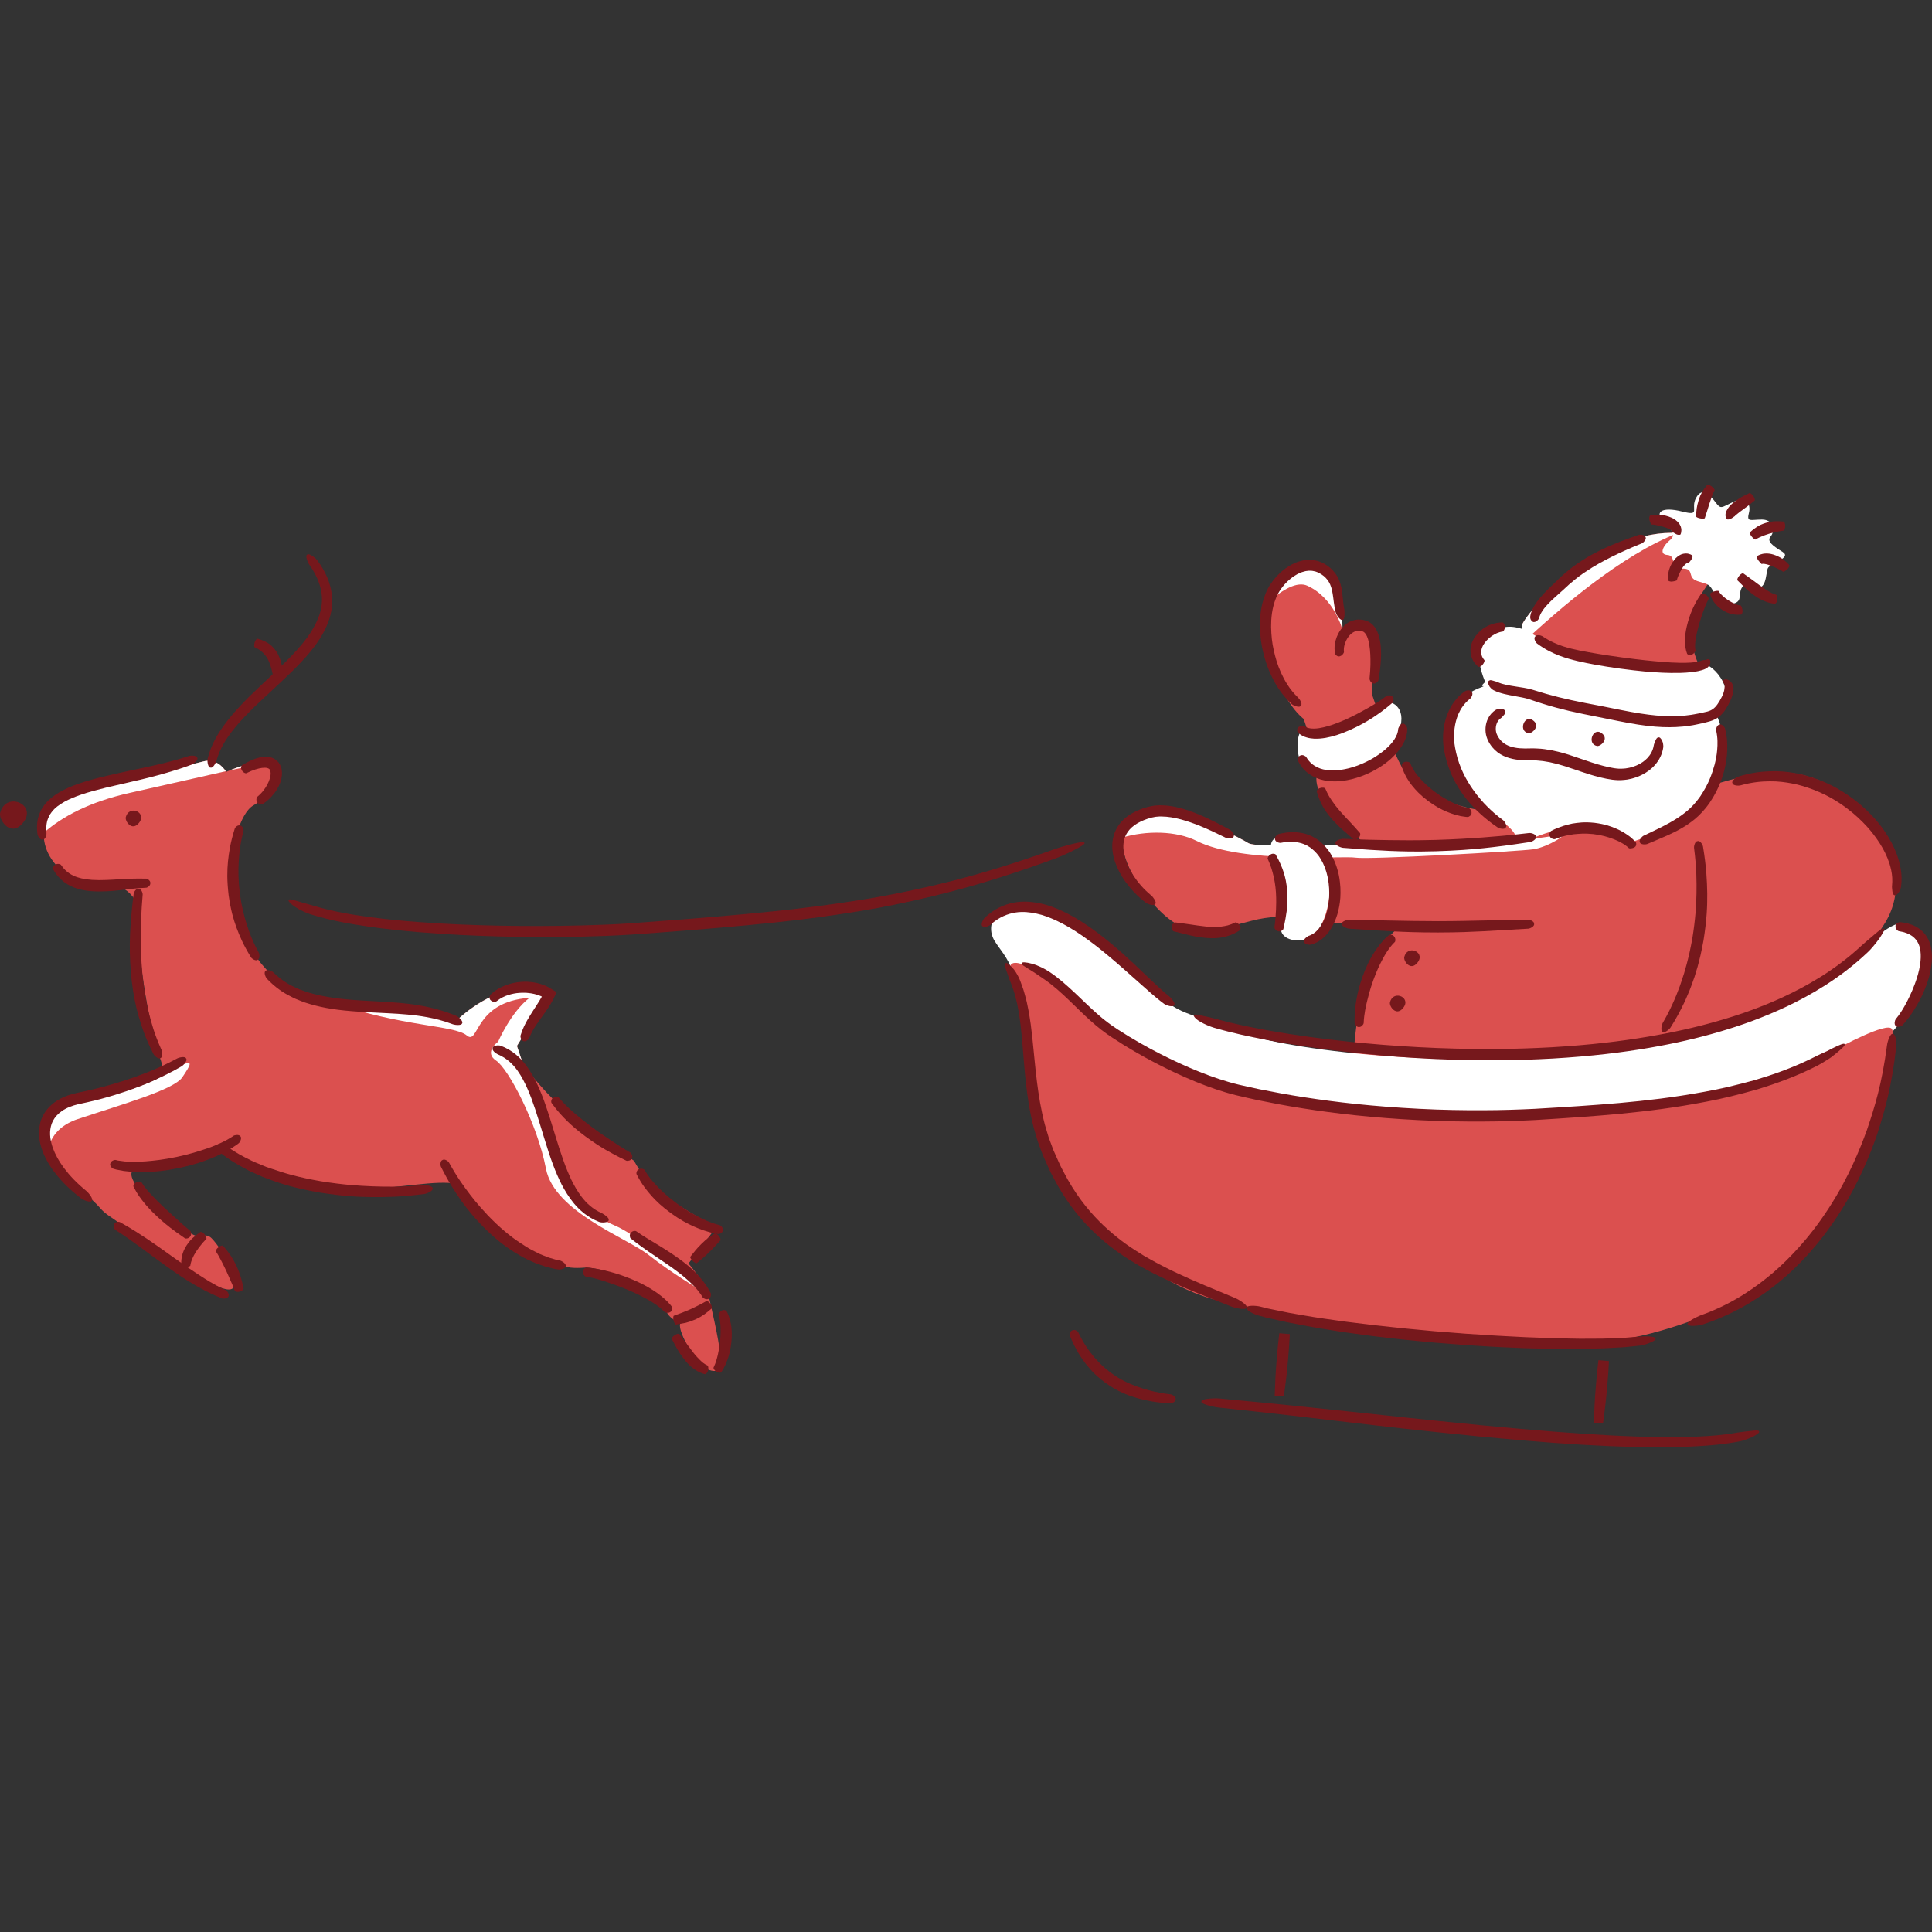 <?xml version="1.0" encoding="iso-8859-1"?>
<!-- Generator: Adobe Illustrator 22.1.0, SVG Export Plug-In . SVG Version: 6.00 Build 0)  -->
<svg version="1.1" id="_x35_" xmlns="http://www.w3.org/2000/svg" xmlns:xlink="http://www.w3.org/1999/xlink" x="0px" y="0px"
	 viewBox="0 0 512 512" style="enable-background:new 0 0 512 512;" xml:space="preserve">
<rect x="0" y="0" width="512" height="512" fill="#333333" stroke="none"/>
<g>
	<path style="fill:#DB504F;" d="M408.793,235.169c3.927-10.8,46.145-31.909,64.8-30.436c18.654,1.473,35.836,23.564,26.018,39.763
		s-35.345,32.891-50.072,39.272c-14.727,6.382-60.872,23.073-60.872,23.073L408.793,235.169z"/>
	<path style="fill:#DB504F;" d="M403.393,165.461c2.945-5.891,23.564-26.509,42.709-24.054c19.145,2.454,5.4,12.273,2.945,19.636
		s0.491,14.236,1.964,16.691c1.473,2.455,9.327,29.454-1.964,37.8c1.964,7.854,4.909,40.254-9.818,58.909
		c-14.727,18.654-48.6,43.691-48.6,43.691l-31.909-37.8c0,0,0.491-25.527,11.782-34.363c-17.182-1.964-18.654-0.982-20.127-1.473
		c-1.473-0.491-9.327-2.946-18.654-0.491c-9.327,2.455-12.273,3.436-16.2,2.455c-3.927-0.982-8.836-4.418-14.236-12.764
		s-6.382-19.145,4.418-18.654c10.8,0.491,23.564,7.364,25.036,8.345c1.473,0.982,9.818,0.491,9.818,0.491h21.6
		c0,0-14.236-10.8-13.254-18.163c-0.982-8.836-3.436-15.218-3.436-15.218s-7.364-5.4-8.836-19.636
		c-1.473-14.236-0.491-16.691,6.873-19.145s12.273-0.491,12.273,15.218c7.364-3.436,10.309,0.982,8.836,7.364
		c-1.473,6.382-0.982,9.818-0.982,9.818s3.927,11.782,7.854,19.145c3.927,7.364,15.218,11.291,24.545,11.782
		C405.357,215.533,403.393,165.461,403.393,165.461z"/>
	<path style="fill:#FFFFFF;" d="M404.689,167.153c0,0,7.205,4.711,15.241,6.928c8.036,2.217,27.712,2.494,31.037,1.94
		c3.325-0.554,10.53,8.868,3.603,12.747c2.217,4.434,4.711,14.133-3.325,22.724c-8.036,8.591-18.012,11.362-18.012,11.362
		s-8.036-4.711-14.133-4.157c-6.097,0.554-11.916,3.048-12.747,3.325c-0.831,0.277-4.711,0.554-4.711,0.554s1.386-1.663-5.265-6.096
		c-6.651-4.434-19.398-21.892-8.036-31.868c1.663-1.94,5.542-2.771,4.711-2.771c-0.831,0,0.554-1.108,0.554-1.108
		s-1.94-4.157-1.663-8.036c0.277-3.88,3.603-5.542,6.374-6.374C401.087,165.49,404.689,167.153,404.689,167.153z"/>
	<path style="fill:#FFFFFF;" d="M366.447,186.274c2.771-1.108,6.928,1.94,3.88,8.314c-3.048,6.374-6.287,10.488-13.856,10.807
		c-7.568,0.32-10.53-0.554-11.916-3.88c-1.386-3.325-0.554-8.591,1.108-8.036c1.663,0.554,2.771,2.494,8.591,0.277
		C360.073,191.539,366.447,186.274,366.447,186.274z"/>
	<path style="fill:#FFFFFF;" d="M337.904,227.01c-1.386-2.217-1.94-4.434,1.386-5.542c3.325-1.108,11.085,0.277,12.747,8.591
		c1.663,8.313-1.663,17.735-5.542,18.844c-3.88,1.108-7.759-0.554-6.928-3.603C340.398,242.251,337.904,227.01,337.904,227.01z"/>
	<path style="fill:#FFFFFF;" d="M497.8,247.794c-2.516,1.912-9.422,19.952-75.376,30.483c-36.979,5.904-83.412-0.554-92.557-4.434
		c-9.145-3.88-18.29-4.988-21.061-9.145c-2.771-4.157-16.627-15.796-25.218-20.784c-8.591-4.988-15.796-3.88-18.29-2.494
		c-2.494,1.385-3.602,4.988-1.663,8.036c1.94,3.048,4.157,4.988,4.988,9.699c0.831,4.711,34.085,64.845,65.677,77.316
		c31.591,12.47,64.291,6.374,83.689,4.711c19.398-1.663,82.026-65.677,85.352-69.833c3.325-4.157,9.422-18.567,6.097-22.723
		C506.114,244.468,504.728,242.529,497.8,247.794z"/>
	<path style="fill:#DB504F;" d="M486.716,277.999c-5.819,3.325-34.639,18.567-83.412,18.013s-65.677-4.434-74.544-6.928
		c-8.868-2.494-17.181-4.157-24.386-9.699c-7.205-5.542-13.302-8.868-17.181-12.47s-11.639-9.145-14.964-10.808
		c-3.325-1.663-6.097-1.386-3.603,3.048c2.494,4.434,5.265,28.543,6.651,39.628c1.386,11.085,23.278,40.459,48.218,46.001
		c24.941,5.542,37.965,7.205,45.17,7.482c7.205,0.277,47.11,3.603,57.64,3.048c10.53-0.554,27.435-6.928,32.977-9.976
		c5.542-3.048,21.061-13.025,31.314-32.977c10.253-19.952,11.916-37.411,10.807-39.628
		C500.294,270.517,486.716,277.999,486.716,277.999z"/>
	<path style="fill:#FFFFFF;" d="M445.534,150.698c3.827-0.201,1.318,2.307,4.284,3.296c2.966,0.989,3.131,0.494,4.614,3.46
		c1.483,2.966,6.426,3.46,6.591,0.824c0.165-2.636,0.824-4.119,3.955-2.801c3.131,1.318,2.966-3.296,3.46-4.779
		c0.494-1.483,6.591-2.801,3.955-4.449c-2.636-1.648-4.284-2.801-3.131-4.119c1.153-1.318,0.824-4.449-2.307-4.449
		c-3.131,0-4.119,0.824-3.46-1.813c0.659-2.636-1.153-4.284-4.284-2.801c-3.131,1.483-3.131,1.977-4.614,0
		c-1.483-1.977-3.46-4.119-5.108-1.154c-1.648,2.966,1.483,4.943-3.79,3.625c-5.273-1.318-7.25,0.165-4.943,2.472
		c2.307,2.307,3.46,3.79,1.813,5.108c-1.648,1.318-3.131,3.79-0.659,3.955C444.38,147.238,442.403,150.863,445.534,150.698z"/>
	<g>
		<path style="fill:#FFFFFF;" d="M413.557,221.191c-2.771,0.554-14.41,2.217-18.29,2.217c-3.455,0-27.989,2.632-38.414,0.471
			h-16.297c0,0-8.345,0.491-9.818-0.491c-1.473-0.982-14.236-7.854-25.036-8.345c-5.844-0.266-8.233,2.777-8.345,6.946
			c6.375-1.925,14.332-1.85,19.762,0.865c12.193,6.097,38.796,3.88,42.122,4.434c3.325,0.554,43.23-1.663,47.11-2.217
			C410.232,224.516,416.328,220.636,413.557,221.191z"/>
		<path style="fill:#FFFFFF;" d="M343.503,151.715c-4.707,1.569-6.804,3.144-7.321,7.791c3.728-3.278,7.579-5.531,10.313-4.269
			c7.205,3.325,9.28,11.697,9.28,11.697C355.775,151.224,350.866,149.261,343.503,151.715z"/>
		<path style="fill:#FFFFFF;" d="M403.393,165.46c0,0,0.073,1.884,0.125,4.911c9.96-9.255,26.059-23.218,41.096-29.1
			C425.902,140.018,406.262,159.722,403.393,165.46z"/>
	</g>
	<path style="fill:#DB504F;" d="M36.816,242.915c0.215-4.335-3.092-8.121-7.421-8.423c-5.174-0.361-9.897-0.554-13.777-4.434
		c-8.07-8.07-2.771-18.29,4.988-20.507c7.759-2.217,29.374-6.651,33.254-7.759c3.88-1.109,6.097,2.771,6.097,2.771
		s9.422-4.434,11.639-1.109c2.217,3.325-0.554,7.759-4.434,9.976c-3.88,2.217-5.542,12.193-5.542,12.193s0.554,21.615,7.759,29.929
		c7.205,8.313,8.313,9.422,18.29,9.976c9.976,0.554,23.278,1.663,28.266,3.325c4.988,1.663,4.988,1.663,4.988,1.663
		s7.205-7.205,15.518-8.314c8.314-1.108,7.759,3.325,7.759,3.325l-7.205,11.639l1.663,4.988c0,0,4.988,6.651,9.422,10.53
		c4.434,3.88,19.952,14.964,19.952,14.964s3.88,7.205,7.759,9.422c3.88,2.217,13.856,8.313,13.856,8.313l-7.205,9.422
		c0,0,6.096,7.205,5.542,9.422c-0.554,2.217-1.108,9.976-1.108,9.976s-8.868-3.88-9.976-6.096
		c-1.108-2.217-11.085-11.639-21.615-12.193c-7.205,0.554-5.542-1.109-14.41-3.88c-8.868-2.771-14.964-11.639-19.398-18.29
		c-6.651-1.108-13.856,1.108-29.374,1.663c-15.519,0.554-32.7-11.085-32.7-11.085s-18.844,5.542-22.724,5.542
		s-1.108,4.434,2.771,8.314s10.53,8.868,12.747,9.422c2.217,0.554,4.988,6.651,3.325,8.314c-1.663,1.663-6.097,0.554-8.313-0.554
		c-2.217-1.108-14.41-10.53-17.735-12.747c-3.325-2.217-2.217-2.217-6.097-5.542c-3.88-3.325-10.53-10.53-10.53-17.735
		c0-7.205,3.325-6.651,7.759-7.205c4.434-0.554,21.061-4.988,22.169-7.205c1.108-2.217-1.109-6.096-1.109-6.096
		S36.118,256.984,36.816,242.915z"/>
	<path style="fill:#DB504F;" d="M49.98,336.471c-1.109-5.542,3.325-11.085,6.097-8.314c2.771,2.771,7.759,11.639,5.542,13.302
		C59.402,343.122,49.98,336.471,49.98,336.471z"/>
	<path style="fill:#DB504F;" d="M180.225,350.881c-0.554,2.217,4.434,11.085,7.759,12.193c3.325,1.108,2.771-1.663,2.771-4.434
		c0-2.771-2.771-14.41-2.771-14.41L180.225,350.881z"/>
	<path style="fill:#DB504F;" d="M182.442,334.808c-1.109-4.988,0.554-9.976,2.217-9.976s4.988,0.554,4.988,0.554L182.442,334.808z"
		/>
	<g>
		<path style="fill:#FFFFFF;" d="M47.209,282.71c-1.297,0.648-2.782,1.199-4.236,1.658c-0.049,0.194-0.109,0.383-0.197,0.559
			c-1.109,2.217-17.736,6.651-22.169,7.205c-4.434,0.554-7.759,0-7.759,7.205c0,1.145,0.183,2.289,0.481,3.418
			c1.097-2.646,3.424-4.905,7.278-6.19c11.639-3.879,25.495-7.759,27.712-11.085C50.534,282.156,51.643,280.493,47.209,282.71z"/>
		<path style="fill:#FFFFFF;" d="M185.767,342.013c0,0-14.964-13.856-22.724-17.181c-7.759-3.325-12.955-8.868-15.657-18.428
			c-2.099-7.429-8.729-19.814-8.729-24.248l-1.663-4.988l7.205-11.639c0,0,0.554-4.434-7.759-3.325
			c-8.313,1.108-15.518,8.314-15.518,8.314s0,0-4.988-1.663c-4.988-1.663-18.29-2.771-28.266-3.325
			c18.844,6.651,32.7,6.096,36.025,8.868c3.325,2.771,1.663-8.868,16.627-9.976c-4.988,3.88-8.313,11.639-8.313,11.639
			s-3.88,2.771-0.554,4.988c3.325,2.217,10.946,16.766,13.232,28.682c2.195,11.443,21.684,18.428,27.227,22.862
			C177.454,337.025,185.767,342.013,185.767,342.013z"/>
		<path style="fill:#FFFFFF;" d="M53.86,201.792c-3.88,1.109-25.495,5.542-33.254,7.759c-4.878,1.394-8.781,5.951-9.003,11.148
			c4.859-4.28,12.092-8.201,22.859-10.594c11.833-2.63,19.78-4.494,25.379-5.726C59.343,203.628,57.23,200.829,53.86,201.792z"/>
		<path style="fill:#FFFFFF;" d="M70.336,202.505c-2.585-0.968-7.38,0.793-9.42,1.641C65.316,203.191,68.164,202.669,70.336,202.505
			z"/>
	</g>
	<path style="fill:#76181C;" d="M440.643,271.081c1.41-2.402,2.329-4.387,3.082-6.111c0.404-0.849,0.68-1.673,0.987-2.442
		c0.302-0.77,0.589-1.507,0.822-2.263c0.248-0.75,0.495-1.501,0.754-2.287c0.227-0.796,0.464-1.629,0.721-2.534
		c0.256-0.905,0.461-1.902,0.734-2.997c0.264-1.098,0.46-2.326,0.737-3.69c0.861-5.383,1.033-8.693,1.107-11.99
		c0.037-3.297,0.053-6.619-0.644-12.056c-0.066-0.552,0.289-1.816,0.941-1.804c0.613-0.24,1.329,0.874,1.434,1.444
		c0.918,5.58,1.056,9.016,1.12,12.435c0.024,3.42-0.101,6.865-0.996,12.475c-0.287,1.423-0.496,2.702-0.777,3.847
		c-0.289,1.142-0.515,2.179-0.793,3.122c-0.285,0.94-0.547,1.806-0.798,2.634c-0.278,0.819-0.572,1.592-0.852,2.369
		c-0.269,0.781-0.595,1.541-0.94,2.334c-0.35,0.792-0.673,1.637-1.129,2.509c-0.856,1.767-1.897,3.799-3.456,6.25
		c-0.322,0.489-1.625,1.571-2.091,1.103C440.006,273.18,440.369,271.559,440.643,271.081z"/>
	<path style="fill:#76181C;" d="M358.989,271.157c-0.048-1.517,0.038-2.684,0.127-3.688c0.103-1,0.213-1.837,0.365-2.665
		c0.313-1.652,0.648-3.307,1.645-6.095c1.002-2.719,1.816-4.294,2.738-5.809c0.442-0.765,0.971-1.493,1.592-2.327
		c0.658-0.814,1.413-1.748,2.592-2.733c0.253-0.201,1.081-0.212,1.42,0.345c0.435,0.471,0.36,1.263,0.186,1.441
		c-0.915,0.876-1.519,1.75-2.039,2.505c-0.493,0.783-0.917,1.459-1.276,2.182c-0.751,1.418-1.456,2.884-2.387,5.416
		c-0.927,2.599-1.286,4.136-1.672,5.652c-0.191,0.762-0.351,1.526-0.52,2.441c-0.154,0.913-0.317,1.98-0.369,3.322
		c-0.011,0.257-0.536,1.036-1.178,1.024C359.573,272.287,359.012,271.47,358.989,271.157z"/>
	<path style="fill:#76181C;" d="M356.035,222.286c5.745,0.265,9.006,0.313,12.265,0.36c3.258,0.031,6.514,0.093,12.234-0.06
		c5.596-0.17,8.973-0.413,12.351-0.644c3.377-0.254,6.757-0.529,12.339-1.181c0.569-0.06,1.849,0.312,1.811,0.965
		c0.221,0.618-0.915,1.318-1.487,1.413c-5.599,0.857-9.002,1.284-12.413,1.642c-3.413,0.335-6.837,0.633-12.517,0.808
		c-5.806,0.157-9.106,0.045-12.397-0.087c-3.29-0.148-6.579-0.35-12.34-0.819c-0.575-0.055-2.147-0.699-1.974-1.331
		C353.822,222.702,355.461,222.266,356.035,222.286z"/>
	<path style="fill:#76181C;" d="M357.611,243.709c5.513,0.159,8.644,0.206,11.771,0.262c3.128,0.048,6.254,0.14,11.739,0.144
		c5.367-0.01,8.616-0.114,11.872-0.171c3.26-0.065,6.522-0.13,11.92-0.237c0.551-0.004,1.738,0.491,1.638,1.138
		c0.149,0.637-0.996,1.223-1.546,1.262c-5.393,0.31-8.653,0.498-11.911,0.685c-3.265,0.158-6.538,0.315-11.971,0.328
		c-5.55-0.002-8.696-0.145-11.837-0.293c-3.141-0.157-6.277-0.356-11.788-0.718c-0.55-0.043-2.064-0.656-1.908-1.292
		C355.497,244.169,357.061,243.701,357.611,243.709z"/>
	<path style="fill:#76181C;" d="M353.928,162.125c-0.431-1.834-0.526-3.422-0.752-4.748c-0.202-1.335-0.537-2.376-1.035-3.192
		c-0.504-0.81-1.131-1.442-1.885-1.934c-0.726-0.464-1.442-0.815-2.216-0.917c-0.376-0.103-0.775-0.065-1.168-0.089
		c-0.4,0.062-0.806,0.062-1.22,0.2c-0.831,0.191-1.693,0.581-2.564,1.145c-0.872,0.559-1.767,1.292-2.626,2.244
		c-0.85,0.958-1.689,2.108-2.267,3.541c-1.159,2.852-1.345,5.509-1.337,7.765c0.043,2.274,0.257,4.25,0.699,6.175
		c0.424,1.924,0.965,3.843,1.913,5.928c0.945,2.066,2.226,4.407,4.512,6.603c0.457,0.417,1.25,1.674,0.788,2.138
		c-0.199,0.642-1.793,0.149-2.387-0.346c-2.734-2.478-4.21-5.029-5.326-7.271c-1.113-2.262-1.764-4.329-2.279-6.419
		c-0.529-2.09-0.811-4.244-0.884-6.768c-0.023-2.515,0.123-5.482,1.539-8.987c0.74-1.806,1.774-3.217,2.804-4.366
		c1.046-1.149,2.144-2.044,3.265-2.747c1.116-0.705,2.271-1.218,3.471-1.478c0.584-0.17,1.206-0.191,1.8-0.247
		c0.608,0.028,1.212,0.017,1.802,0.173c0.603,0.089,1.159,0.324,1.724,0.546c0.286,0.106,0.529,0.284,0.797,0.429
		c0.257,0.158,0.54,0.296,0.764,0.489c0.965,0.676,1.898,1.638,2.591,2.86c0.697,1.226,1.069,2.689,1.243,4.157
		c0.197,1.475,0.25,3.016,0.579,4.596c0.05,0.322,0.079,0.932,0.032,1.497c-0.021,0.55-0.137,1.077-0.458,1.135
		c-0.265,0.204-0.702-0.105-1.121-0.592C354.337,163.154,354.004,162.49,353.928,162.125z"/>
	<path style="fill:#76181C;" d="M362.941,179.868c0.305-3.013,0.274-4.739,0.203-6.414c-0.046-0.836-0.115-1.667-0.268-2.609
		c-0.161-0.906-0.404-2.063-1.008-2.9c-0.307-0.395-0.528-0.555-0.867-0.643c-0.427-0.118-0.801-0.162-1.14-0.136
		c-0.675,0.059-1.243,0.343-1.772,0.778c-0.516,0.455-0.982,1.053-1.365,1.85c-0.367,0.784-0.705,1.842-0.557,2.981
		c-0.003,0.123-0.087,0.31-0.243,0.523c-0.162,0.211-0.393,0.46-0.698,0.555c-0.283,0.161-0.605,0.131-0.886-0.028
		c-0.285-0.154-0.51-0.429-0.535-0.618c-0.354-1.883,0.041-3.286,0.468-4.455c0.461-1.163,1.069-2.102,1.889-2.91
		c0.83-0.782,1.944-1.461,3.405-1.627c0.361-0.065,0.733-0.012,1.122-0.008c0.389,0.018,0.759,0.139,1.163,0.223
		c0.413,0.102,0.914,0.339,1.332,0.63c0.412,0.306,0.804,0.677,1.099,1.096c0.628,0.856,0.902,1.648,1.122,2.345
		c0.21,0.7,0.318,1.318,0.404,1.887c0.158,1.137,0.192,2.073,0.19,3.001c-0.027,1.852-0.155,3.672-0.682,6.816
		c-0.059,0.317-0.739,1.111-1.361,0.924C363.316,181.084,362.919,180.166,362.941,179.868z"/>
	<path style="fill:#76181C;" d="M369.006,186.262c-2.386,2.063-3.854,3.014-5.325,3.994c-1.49,0.94-2.995,1.861-5.835,3.16
		c-2.799,1.236-4.62,1.77-6.511,2.118c-0.953,0.157-1.926,0.278-3.117,0.221c-0.599-0.046-1.248-0.105-1.971-0.332
		c-0.713-0.201-1.526-0.578-2.238-1.254c-0.156-0.128-0.269-0.458-0.241-0.779c0.02-0.319,0.167-0.606,0.454-0.761
		c0.243-0.207,0.574-0.274,0.835-0.302c0.258-0.019,0.46,0,0.552,0.05c0.387,0.318,0.834,0.5,1.302,0.591
		c0.455,0.112,0.928,0.121,1.366,0.123c0.891-0.021,1.698-0.174,2.498-0.354c1.602-0.39,3.23-0.907,5.841-2.064
		c2.66-1.219,4.122-2.055,5.587-2.864c1.44-0.839,2.949-1.647,5.264-3.393c0.233-0.161,1.185-0.294,1.582,0.214
		C369.546,185.048,369.246,186.05,369.006,186.262z"/>
	<path style="fill:#76181C;" d="M372.943,193.186c-0.008,1.204-0.286,2.246-0.669,3.066c-0.358,0.848-0.793,1.524-1.215,2.125
		c-0.862,1.184-1.71,2.047-2.599,2.845c-0.907,0.771-1.843,1.511-3.044,2.239c-1.199,0.729-2.636,1.502-4.584,2.228
		c-1.909,0.703-3.526,1.058-4.969,1.245c-1.443,0.192-2.728,0.18-4.007,0.02c-1.275-0.157-2.579-0.486-3.955-1.235
		c-1.357-0.739-2.825-1.965-3.827-3.912c-0.186-0.421-0.077-1.461,0.567-1.598c0.568-0.296,1.389,0.16,1.539,0.446
		c0.848,1.437,1.923,2.207,2.937,2.697c1.025,0.487,2.026,0.693,3.049,0.77c1.021,0.082,2.075,0.065,3.302-0.125
		c1.225-0.183,2.63-0.5,4.32-1.124c3.44-1.332,5.192-2.58,6.826-3.83c0.798-0.654,1.559-1.351,2.313-2.268
		c0.365-0.462,0.741-0.979,1.034-1.582c0.33-0.597,0.527-1.286,0.579-2.032c0-0.147,0.17-0.434,0.309-0.719
		c0.167-0.283,0.411-0.6,0.727-0.649c0.299-0.136,0.637,0.041,0.92,0.37C372.807,192.481,372.929,192.943,372.943,193.186z"/>
	<path style="fill:#76181C;" d="M388.956,216.516c-0.708-0.024-1.299-0.17-1.861-0.241c-0.537-0.132-1.021-0.25-1.47-0.361
		c-0.867-0.283-1.606-0.516-2.299-0.831c-1.401-0.602-2.777-1.282-4.928-2.863c-2.085-1.574-3.165-2.769-4.171-4.011
		c-0.51-0.615-0.951-1.302-1.446-2.104c-0.218-0.428-0.469-0.87-0.703-1.384c-0.191-0.546-0.479-1.086-0.615-1.793
		c-0.065-0.295,0.306-0.986,0.956-1.039c0.619-0.164,1.279,0.175,1.349,0.366c0.128,0.509,0.42,0.943,0.593,1.351
		c0.226,0.398,0.471,0.748,0.673,1.081c0.481,0.637,0.891,1.183,1.375,1.688c0.942,1.013,1.92,2.033,3.79,3.44
		c1.927,1.414,3.131,2.06,4.327,2.675c0.596,0.326,1.213,0.575,1.946,0.894c0.373,0.128,0.776,0.266,1.223,0.418
		c0.449,0.091,0.952,0.266,1.506,0.325c0.209,0.033,0.825,0.627,0.776,1.265C390.043,216.04,389.252,216.523,388.956,216.516z"/>
	<path style="fill:#76181C;" d="M346.788,248.014c0.454-0.11,0.825-0.367,1.199-0.547c0.329-0.276,0.684-0.46,0.943-0.766
		c0.139-0.138,0.274-0.273,0.405-0.404c0.123-0.142,0.23-0.297,0.343-0.438c0.235-0.275,0.419-0.576,0.59-0.873
		c0.688-1.177,1.096-2.299,1.397-3.451c0.279-1.16,0.49-2.348,0.574-3.784c0.064-1.433,0.035-3.12-0.369-5.195
		c-0.423-2.024-1.068-3.543-1.766-4.754c-0.704-1.214-1.508-2.089-2.398-2.823c-0.437-0.388-0.946-0.658-1.461-0.971
		c-0.277-0.118-0.559-0.237-0.851-0.361c-0.287-0.139-0.619-0.18-0.943-0.285c-1.323-0.322-2.956-0.412-4.996-0.004
		c-0.405,0.084-1.441-0.214-1.543-0.85c-0.301-0.585,0.537-1.356,1.016-1.493c2.322-0.576,4.358-0.592,6.098-0.253
		c0.43,0.109,0.862,0.16,1.254,0.317c0.395,0.148,0.779,0.291,1.155,0.432c0.711,0.373,1.406,0.724,2.009,1.209
		c1.224,0.928,2.301,2.064,3.201,3.558c0.896,1.491,1.675,3.32,2.167,5.675c0.473,2.412,0.49,4.339,0.389,5.986
		c-0.122,1.648-0.404,3.021-0.786,4.369c-0.41,1.341-0.954,2.667-1.898,4.111c-0.235,0.362-0.492,0.731-0.818,1.087
		c-0.158,0.18-0.31,0.371-0.485,0.553c-0.188,0.172-0.381,0.348-0.579,0.529c-0.372,0.381-0.891,0.662-1.378,1.003
		c-0.552,0.258-1.112,0.576-1.779,0.723c-0.131,0.036-0.33,0.056-0.547,0.054c-0.221-0.014-0.467-0.084-0.683-0.162
		c-0.438-0.164-0.753-0.424-0.713-0.751c-0.061-0.314,0.205-0.648,0.487-0.904c0.142-0.132,0.296-0.226,0.429-0.322
		C346.583,248.121,346.7,248.045,346.788,248.014z"/>
	<path style="fill:#76181C;" d="M337.738,245.792c0.296-2.205,0.352-3.454,0.419-4.694c0.04-1.238,0.104-2.475-0.019-4.611
		c-0.153-2.085-0.408-3.315-0.692-4.537c-0.305-1.216-0.62-2.445-1.496-4.366c-0.082-0.195,0.18-0.863,0.763-1.134
		c0.536-0.362,1.24-0.181,1.366,0.025c1.151,2.021,1.666,3.363,2.113,4.71c0.424,1.355,0.77,2.76,0.943,5.094
		c0.139,2.386,0.014,3.73-0.132,5.057c-0.174,1.321-0.392,2.636-0.903,4.887c-0.059,0.225-0.707,0.753-1.328,0.578
		C338.133,246.726,337.715,246.012,337.738,245.792z"/>
	<path style="fill:#76181C;" d="M303.671,239.242c-2.526-1.939-4.166-3.847-5.435-5.595c-1.247-1.769-2.121-3.409-2.727-5.192
		c-0.309-0.888-0.537-1.82-0.661-2.831c-0.134-1.005-0.14-2.107,0.08-3.293c0.217-1.18,0.687-2.456,1.529-3.649
		c0.837-1.195,2.035-2.274,3.502-3.122c1.44-0.822,2.812-1.328,4.074-1.673c0.628-0.183,1.331-0.297,1.948-0.393
		c0.624-0.029,1.239-0.125,1.805-0.081c2.295,0.049,4.156,0.482,5.952,0.998c3.566,1.093,6.924,2.63,12.159,5.454
		c0.533,0.294,1.416,1.358,1.003,1.868c-0.17,0.636-1.561,0.526-2.103,0.266c-5.276-2.623-8.53-3.933-11.835-4.846
		c-1.648-0.426-3.32-0.762-5.193-0.776c-0.476-0.037-0.934,0.059-1.43,0.076c-0.245,0.022-0.477,0.092-0.724,0.135
		c-0.247,0.052-0.49,0.081-0.767,0.179c-1.098,0.304-2.244,0.744-3.375,1.388c-2.32,1.34-3.313,3.092-3.629,4.732
		c-0.164,0.824-0.182,1.631-0.092,2.41c0.078,0.779,0.238,1.532,0.474,2.275c0.455,1.49,1.157,2.949,2.207,4.564
		c1.07,1.597,2.497,3.392,4.72,5.219c0.421,0.373,1.452,1.724,1.015,2.195C305.95,240.186,304.182,239.643,303.671,239.242z"/>
	<path style="fill:#76181C;" d="M311.414,244.443c2.031,0.251,3.15,0.421,4.266,0.577c1.112,0.156,2.211,0.351,4.092,0.541
		c1.832,0.153,2.9,0.105,3.946-0.017c1.036-0.147,2.091-0.295,3.648-1.093c0.155-0.072,0.785,0.182,1.114,0.731
		c0.408,0.504,0.312,1.194,0.124,1.327c-1.826,1.187-3.152,1.557-4.421,1.847c-1.284,0.264-2.607,0.369-4.676,0.197
		c-2.1-0.209-3.237-0.469-4.361-0.727c-1.12-0.258-2.223-0.58-4.134-1.015c-0.188-0.049-0.643-0.674-0.503-1.302
		C310.561,244.867,311.207,244.426,311.414,244.443z"/>
	<path style="fill:#76181C;" d="M494.967,252.357c-3.847,3.647-7.666,6.459-11.275,8.764c-3.616,2.302-7.031,4.102-10.247,5.638
		c-6.46,3.022-12.121,5.012-17.851,6.69c-5.733,1.681-11.555,3.03-18.544,4.236c-6.988,1.197-15.153,2.229-25.6,2.838
		c-10.225,0.568-18.441,0.537-25.628,0.332c-7.19-0.203-13.358-0.607-19.513-1.133c-6.153-0.546-12.296-1.223-19.412-2.264
		c-3.558-0.523-7.358-1.141-11.517-1.929c-4.158-0.805-8.675-1.732-13.644-3.167c-1.012-0.309-2.557-0.926-3.731-1.638
		c-1.194-0.685-1.928-1.583-1.514-1.692c0.021-0.375,0.892-0.098,2.141,0.145c1.237,0.269,2.795,0.598,3.774,0.879
		c4.831,1.346,9.324,2.224,13.437,2.975c4.123,0.737,7.895,1.31,11.428,1.791c7.066,0.959,13.167,1.569,19.275,2.061
		c6.11,0.47,12.229,0.834,19.356,1.01c7.125,0.176,15.264,0.193,25.376-0.369c10.332-0.603,18.389-1.611,25.275-2.766
		c6.886-1.164,12.616-2.454,18.25-4.054c5.632-1.597,11.189-3.485,17.514-6.363c3.148-1.463,6.488-3.177,10.017-5.372
		c3.523-2.198,7.243-4.88,10.985-8.36c0.775-0.666,2.207-1.966,3.489-3.004c1.237-1.076,2.344-1.884,2.436-1.504
		c0.403,0.028-0.256,1.225-1.205,2.631C497.05,250.098,495.757,251.653,494.967,252.357z"/>
	<path style="fill:#76181C;" d="M450.541,348.635c4.994-1.781,8.67-3.777,11.697-5.685c3.022-1.925,5.409-3.774,7.705-5.721
		c2.279-1.971,4.442-4.08,6.846-6.745c2.392-2.673,5.013-5.931,7.909-10.397c2.825-4.376,4.746-8.107,6.294-11.43
		c1.536-3.332,2.709-6.264,3.778-9.235c2.022-5.967,3.945-12.051,5.317-22.446c0.123-1.057,0.904-3.264,1.539-2.972
		c0.684-0.193,1.008,2.157,0.917,3.252c-1.198,10.663-3.017,16.955-5,23.124c-1.048,3.073-2.22,6.108-3.78,9.555
		c-1.573,3.44-3.543,7.299-6.467,11.831c-2.998,4.624-5.73,8.002-8.237,10.766c-2.522,2.755-4.804,4.926-7.216,6.942
		c-2.431,1.993-4.964,3.87-8.164,5.814c-3.204,1.925-7.092,3.929-12.341,5.687c-1.047,0.388-4.174,0.658-4.089-0.035
		C446.854,350.346,449.57,349.035,450.541,348.635z"/>
	<path style="fill:#76181C;" d="M434.687,356.595c-1.491,0.151-2.902,0.293-4.241,0.429c-1.336,0.074-2.603,0.145-3.808,0.212
		c-1.207,0.08-2.351,0.117-3.445,0.134c-1.093,0.025-2.138,0.05-3.141,0.074c-2.009,0.067-3.851,0.016-5.618,0.028
		c-1.766,0.006-3.45-0.007-5.133-0.058c-1.684-0.041-3.367-0.081-5.13-0.124c-1.762-0.076-3.603-0.157-5.603-0.244
		c-2.002-0.075-4.159-0.218-6.556-0.368c-1.198-0.075-2.457-0.154-3.784-0.238c-1.327-0.104-2.722-0.214-4.198-0.33
		c-1.444-0.115-2.816-0.224-4.127-0.328c-1.308-0.126-2.553-0.245-3.746-0.36c-2.384-0.233-4.556-0.425-6.579-0.674
		c-2.024-0.234-3.906-0.452-5.716-0.662c-1.807-0.245-3.543-0.481-5.279-0.716c-1.737-0.23-3.47-0.48-5.271-0.783
		c-1.801-0.3-3.676-0.572-5.685-0.938c-2.007-0.386-4.158-0.768-6.514-1.244c-1.175-0.262-2.402-0.536-3.691-0.824
		c-0.644-0.144-1.304-0.291-1.98-0.442c-0.671-0.182-1.36-0.368-2.065-0.559c-1.155-0.321-3.444-1.482-2.998-2.029
		c-0.069-0.682,2.472-0.574,3.598-0.296c0.692,0.175,1.366,0.345,2.025,0.512c0.668,0.136,1.321,0.27,1.958,0.4
		c1.274,0.261,2.487,0.508,3.648,0.746c2.335,0.426,4.473,0.766,6.462,1.11c1.994,0.326,3.862,0.563,5.651,0.828
		c1.788,0.27,3.513,0.49,5.241,0.693c1.727,0.213,3.453,0.425,5.249,0.645c1.801,0.193,3.673,0.395,5.686,0.611
		c2.011,0.234,4.171,0.416,6.543,0.641c1.185,0.111,2.424,0.228,3.726,0.35c1.302,0.102,2.667,0.21,4.103,0.323
		c1.468,0.116,2.855,0.226,4.175,0.33c1.32,0.085,2.571,0.166,3.762,0.243c2.383,0.155,4.528,0.306,6.516,0.393
		c1.987,0.103,3.817,0.198,5.566,0.289c1.75,0.065,3.421,0.127,5.092,0.188c1.672,0.076,3.342,0.116,5.091,0.142
		c1.749,0.019,3.581,0.106,5.565,0.076c0.993-0.004,2.025-0.009,3.106-0.014c1.083,0.003,2.213-0.01,3.397-0.068
		c1.186-0.045,2.432-0.091,3.746-0.14c1.302-0.109,2.673-0.223,4.121-0.343c0.593-0.011,1.654-0.105,2.603-0.032
		c0.941,0.059,1.75,0.221,1.694,0.555c0.206,0.29-0.477,0.708-1.386,1.086C436.409,356.182,435.278,356.566,434.687,356.595z"/>
	<path style="fill:#76181C;" d="M269.892,258.863c0.4,0.764,0.653,1.551,0.928,2.309c0.281,0.758,0.544,1.496,0.719,2.234
		c0.193,0.732,0.405,1.444,0.567,2.142c0.143,0.701,0.282,1.383,0.417,2.05c0.276,1.332,0.424,2.6,0.625,3.813
		c0.145,1.21,0.284,2.364,0.417,3.474c0.476,4.432,0.766,8.125,1.234,11.775c0.471,3.647,1.025,7.269,2.118,11.449
		c0.307,1.033,0.626,2.107,0.96,3.232c0.411,1.098,0.814,2.251,1.281,3.455c0.531,1.185,1.087,2.43,1.675,3.743
		c0.593,1.31,1.37,2.607,2.104,4.025c3.09,5.429,6.382,9.238,9.548,12.24c3.185,2.992,6.225,5.257,9.465,7.226l1.202,0.76
		c0.416,0.234,0.831,0.469,1.25,0.705c0.84,0.465,1.677,0.957,2.554,1.422c1.772,0.9,3.604,1.853,5.639,2.774
		c4.046,1.887,8.769,3.852,14.696,6.286c1.207,0.507,3.566,2.06,3.043,2.561c0.024,0.723-2.75,0.204-3.967-0.268
		c-5.958-2.336-10.758-4.235-14.908-6.085c-2.084-0.899-3.983-1.846-5.816-2.742c-0.91-0.464-1.785-0.959-2.661-1.427
		c-0.436-0.238-0.87-0.475-1.303-0.71l-1.264-0.774c-3.395-2.004-6.63-4.357-10.023-7.507c-3.373-3.158-6.89-7.216-10.143-12.93
		c-0.773-1.485-1.587-2.855-2.207-4.223c-0.611-1.372-1.189-2.672-1.741-3.91c-0.492-1.271-0.918-2.499-1.346-3.662
		c-0.347-1.189-0.677-2.322-0.995-3.411c-1.123-4.395-1.654-8.153-2.084-11.887c-0.425-3.736-0.653-7.467-1.046-11.844
		c-0.111-1.09-0.227-2.222-0.348-3.41c-0.175-1.169-0.296-2.412-0.538-3.683c-0.416-2.562-1.103-5.32-2.314-8.199
		c-0.27-0.559-0.57-1.728-0.952-2.667c-0.329-0.965-0.512-1.849-0.166-1.915c0.192-0.318,0.886,0.231,1.644,1.038
		C268.969,257.103,269.581,258.254,269.892,258.863z"/>
	<path style="fill:#76181C;" d="M308.501,266.026c-1.399-1.025-2.527-1.997-3.546-2.883c-1.008-0.891-1.914-1.692-2.755-2.434
		c-1.663-1.478-3.062-2.719-4.459-3.959c-1.399-1.231-2.806-2.444-4.502-3.851c-1.696-1.407-3.687-3.003-6.331-4.85
		c-2.592-1.799-4.776-3.043-6.738-3.974c-1.963-0.924-3.704-1.584-5.478-1.957c-1.765-0.373-3.574-0.596-5.606-0.285
		c-2.01,0.327-4.285,1.166-6.538,3.181c-0.437,0.412-1.773,0.969-2.159,0.451c-0.598-0.311,0.048-1.715,0.547-2.23
		c2.502-2.39,5.259-3.559,7.691-4.024c2.459-0.459,4.607-0.259,6.647,0.119c2.056,0.382,4.003,1.081,6.152,2.062
		c2.146,0.989,4.483,2.309,7.194,4.189c2.764,1.929,4.805,3.584,6.525,5.043c1.721,1.46,3.128,2.724,4.51,4.007
		c1.387,1.279,2.743,2.582,4.356,4.122c0.806,0.762,1.677,1.586,2.643,2.5c0.969,0.902,2.045,1.885,3.277,2.847
		c0.244,0.211,0.631,0.633,0.929,1.08c0.284,0.398,0.532,0.846,0.352,1.116c-0.043,0.331-0.563,0.419-1.201,0.322
		C309.423,266.501,308.768,266.233,308.501,266.026z"/>
	<path style="fill:#76181C;" d="M310.129,371.925c-3.89-0.247-6.087-0.718-8.253-1.271c-1.081-0.297-2.155-0.632-3.405-1.132
		c-1.242-0.511-2.685-1.162-4.374-2.267c-3.272-2.169-4.879-3.984-6.35-5.81c-1.417-1.874-2.727-3.863-4.202-7.41
		c-0.143-0.37,0.048-1.336,0.679-1.489c0.568-0.312,1.362,0.206,1.523,0.529c1.55,3.225,2.862,4.94,4.212,6.572
		c1.4,1.584,2.858,3.156,5.774,5.086c1.482,0.971,2.759,1.56,3.873,2.044c1.12,0.473,2.092,0.813,3.074,1.133
		c1.971,0.603,3.986,1.189,7.644,1.62c0.359,0.054,1.359,0.646,1.249,1.287C311.634,371.463,310.522,371.948,310.129,371.925z"/>
	<path style="fill:#76181C;" d="M460.85,382.014c-4.046,0.767-7.667,1.058-10.951,1.241c-3.286,0.199-6.241,0.244-8.974,0.265
		c-5.467,0.021-10.054-0.104-14.634-0.295c-9.158-0.412-18.301-1.021-34.322-2.557c-31.336-3.105-37.805-4.346-69.055-7.663
		c-1.592-0.168-4.925-0.999-4.512-1.609c-0.309-0.671,3.131-0.916,4.735-0.782c31.364,2.929,37.839,3.968,69.121,7.064
		c15.981,1.53,25.076,2.185,34.169,2.694c4.546,0.24,9.095,0.426,14.499,0.482c2.701,0.016,5.619,0.011,8.843-0.14
		c3.223-0.134,6.774-0.377,10.637-1.059c0.391-0.054,0.953-0.123,1.566-0.219c0.615-0.09,1.309-0.14,1.932-0.209
		c1.227-0.179,2.304-0.223,2.252,0.132c0.292,0.24-0.588,0.846-1.787,1.471c-0.6,0.29-1.282,0.521-1.909,0.744
		C461.833,381.802,461.253,381.95,460.85,382.014z"/>
	<path style="fill:#76181C;" d="M340.265,369.585c-0.007,0.158-0.013,0.312-0.019,0.461l-0.002,0.044l0.001-0.004
		c2.176,0.183-2.965-0.252-2.436-0.209l0.001-0.007v-0.015l0.002-0.028l0.005-0.11l0.009-0.217c0.012-0.284,0.023-0.553,0.034-0.809
		c0.02-0.513,0.039-0.975,0.056-1.403c0.036-0.857,0.067-1.576,0.098-2.294c0.072-1.438,0.167-2.872,0.382-5.393
		c0.209-2.467,0.36-3.955,0.536-5.442l0.067-0.559l0.017-0.141l0.009-0.071l0.004-0.036l0.002-0.018l0.001-0.009l0.001-0.002
		c5.554,0.468,1.539,0.128,2.779,0.232v-0.005l-0.035,0.281c-0.049,0.386-0.1,0.788-0.154,1.221c-0.11,0.864-0.236,1.85-0.391,3.079
		c-0.038,0.25-0.622,0.737-1.258,0.627c-0.645,0.002-1.139-0.576-1.135-0.829c0.052-1.237,0.093-2.231,0.13-3.101
		c0.019-0.435,0.036-0.84,0.052-1.229l0.013-0.283l-0.001,0.004c1.24,0.106-2.775-0.232,2.779,0.237v0.002l-0.001,0.009
		l-0.001,0.018l-0.002,0.036l-0.003,0.072l-0.007,0.142l-0.027,0.563c-0.076,1.495-0.176,2.988-0.383,5.455
		c-0.212,2.521-0.357,3.952-0.528,5.38c-0.09,0.714-0.18,1.428-0.287,2.278c-0.054,0.425-0.114,0.883-0.179,1.392
		c-0.033,0.255-0.067,0.522-0.102,0.805l-0.027,0.214l-0.014,0.11l-0.004,0.028l-0.002,0.014l-0.001,0.007
		c0.529,0.046-4.611-0.386-2.436-0.202v0.004l0.006-0.043c0.019-0.149,0.038-0.302,0.058-0.459c0.039-0.25,0.636-0.909,1.272-0.798
		C339.79,368.582,340.269,369.332,340.265,369.585z"/>
	<path style="fill:#76181C;" d="M424.839,376.719c-0.007,0.158-0.014,0.312-0.02,0.462l-0.002,0.043l0.001-0.003
		c2.177,0.182-2.965-0.252-2.435-0.209v-0.007l0.001-0.014l0.001-0.028l0.005-0.11l0.01-0.216c0.011-0.284,0.023-0.554,0.033-0.81
		c0.02-0.513,0.039-0.975,0.057-1.403c0.036-0.857,0.067-1.576,0.098-2.293c0.071-1.437,0.167-2.872,0.381-5.393
		c0.209-2.467,0.36-3.955,0.537-5.442l0.067-0.559l0.018-0.14l0.008-0.072l0.005-0.035l0.003-0.018l0.001-0.009v-0.002
		c5.555,0.468,1.54,0.128,2.78,0.232v-0.005l-0.035,0.282c-0.049,0.386-0.1,0.787-0.155,1.22c-0.11,0.865-0.235,1.85-0.391,3.079
		c-0.039,0.25-0.623,0.738-1.258,0.627c-0.645,0.003-1.139-0.576-1.135-0.829c0.052-1.237,0.094-2.23,0.131-3.101
		c0.019-0.435,0.036-0.84,0.052-1.229l0.012-0.283v0.004c1.239,0.105-2.776-0.232,2.779,0.237l-0.001,0.002v0.009l-0.001,0.019
		l-0.002,0.036l-0.003,0.071l-0.007,0.142l-0.028,0.563c-0.075,1.495-0.176,2.988-0.383,5.455c-0.211,2.521-0.356,3.952-0.528,5.381
		c-0.089,0.713-0.179,1.427-0.287,2.277c-0.055,0.425-0.115,0.883-0.179,1.392c-0.033,0.255-0.067,0.522-0.103,0.805l-0.027,0.214
		l-0.014,0.11l-0.003,0.028l-0.002,0.014l-0.001,0.007c0.529,0.046-4.612-0.387-2.436-0.201l-0.001,0.003l0.007-0.043
		c0.019-0.149,0.037-0.301,0.058-0.459c0.038-0.25,0.637-0.909,1.272-0.797C424.363,375.716,424.843,376.465,424.839,376.719z"/>
	<path style="fill:#76181C;" d="M502.372,270.103c1.061-1.28,1.782-2.466,2.362-3.483c0.576-1.028,1.024-1.913,1.441-2.812
		c0.412-0.9,0.814-1.806,1.222-2.903c0.407-1.094,0.857-2.379,1.219-4.032c0.347-1.616,0.444-2.912,0.395-3.997
		c-0.059-1.081-0.232-1.974-0.582-2.746c-0.354-0.767-0.846-1.443-1.651-2.038c-0.805-0.589-1.95-1.082-3.554-1.328
		c-0.318-0.047-0.994-0.658-0.893-1.293c-0.062-0.651,0.786-1.113,1.187-1.09c1.909,0.181,3.502,0.703,4.756,1.508
		c1.256,0.804,2.14,1.862,2.726,3.01c0.589,1.158,0.866,2.404,0.97,3.799c0.093,1.399-0.022,2.962-0.417,4.809
		c-0.412,1.885-0.921,3.285-1.388,4.473c-0.469,1.189-0.939,2.15-1.43,3.097c-0.497,0.945-1.035,1.866-1.724,2.934
		c-0.702,1.064-1.531,2.275-2.866,3.712c-0.149,0.138-0.506,0.321-0.891,0.378c-0.393,0.057-0.759-0.016-0.926-0.296
		C501.898,271.34,502.179,270.355,502.372,270.103z"/>
	<path style="fill:#76181C;" d="M481.71,282.373c-5.677,2.897-11.032,4.784-15.937,6.3c-4.938,1.396-9.422,2.511-13.619,3.286
		c-8.381,1.624-15.499,2.481-22.613,3.181c-7.131,0.68-14.212,1.159-22.707,1.679c-4.253,0.211-8.848,0.389-13.954,0.399
		c-5.105,0.024-10.721-0.052-17.005-0.377c-12.303-0.628-22.133-1.775-30.694-3.128c-4.284-0.661-8.243-1.428-12.044-2.205
		c-1.897-0.425-3.744-0.823-5.593-1.271c-1.866-0.459-3.673-1.013-5.459-1.616c-3.571-1.206-7.033-2.656-10.567-4.299
		c-3.529-1.651-7.127-3.506-10.886-5.703c-1.884-1.09-3.801-2.278-5.767-3.575c-0.975-0.636-1.993-1.351-2.984-2.115
		c-0.988-0.769-1.956-1.591-2.915-2.454c-1.919-1.726-3.794-3.618-5.785-5.524c-1.995-1.897-4.099-3.841-6.544-5.492
		c-1-0.662-2.516-1.765-3.833-2.531c-1.295-0.795-2.335-1.411-1.97-1.643c-0.183-0.383,1.057-0.33,2.638,0.113
		c1.596,0.41,3.413,1.363,4.503,2.067c2.653,1.763,4.861,3.779,6.908,5.691c2.041,1.923,3.911,3.776,5.776,5.424
		c1.869,1.669,3.693,3.052,5.635,4.287c1.927,1.248,3.813,2.395,5.669,3.447c3.701,2.121,7.248,3.911,10.715,5.498
		c3.468,1.578,6.859,2.968,10.315,4.107c1.726,0.569,3.466,1.09,5.236,1.514c1.79,0.422,3.64,0.811,5.505,1.219
		c3.757,0.749,7.669,1.491,11.906,2.132c8.467,1.312,18.2,2.436,30.384,3.056c6.225,0.322,11.788,0.4,16.843,0.381
		c5.056-0.003,9.604-0.171,13.813-0.367c8.417-0.49,15.549-0.936,22.598-1.559c7.059-0.644,14.106-1.431,22.375-2.957
		c4.143-0.725,8.554-1.782,13.404-3.106c4.81-1.44,10.049-3.241,15.559-5.996c0.542-0.287,1.343-0.675,2.239-1.085
		c0.448-0.202,0.919-0.415,1.392-0.628c0.455-0.236,0.91-0.473,1.349-0.7c1.759-0.882,3.275-1.511,3.226-1.097
		c0.426,0.106-0.757,1.226-2.337,2.51c-0.403,0.317-0.821,0.648-1.237,0.978c-0.436,0.303-0.891,0.577-1.32,0.848
		C483.064,281.598,482.268,282.068,481.71,282.373z"/>
	<path style="fill:#76181C;" d="M40.668,279.344c-2.285-4.551-3.132-7.348-3.957-10.115c-0.784-2.784-1.416-5.625-1.957-10.666
		c-0.433-4.94-0.403-7.934-0.288-10.909c0.133-2.975,0.342-5.946,0.951-10.811c0.071-0.497,0.72-1.488,1.346-1.301
		c0.65-0.037,1.076,1.063,1.042,1.554c-0.404,4.813-0.459,7.721-0.49,10.621c-0.013,2.899,0.011,5.8,0.429,10.553
		c0.523,4.844,1.077,7.556,1.73,10.234c0.693,2.662,1.353,5.366,3.354,9.792c0.196,0.438,0.317,1.907-0.297,2.114
		C42.017,280.817,40.91,279.797,40.668,279.344z"/>
	<path style="fill:#76181C;" d="M120.06,271.459c-2.686-1.032-4.915-1.525-6.84-1.892c-1.93-0.356-3.579-0.558-5.23-0.702
		c-3.312-0.318-6.656-0.387-12.661-0.746c-5.88-0.367-9.499-0.981-13.017-1.984c-0.876-0.278-1.762-0.507-2.647-0.898
		c-0.446-0.179-0.901-0.363-1.369-0.552c-0.468-0.188-0.92-0.46-1.404-0.7c-1.931-0.952-4.024-2.384-6.158-4.614
		c-0.427-0.482-0.912-1.801-0.313-2.096c0.416-0.492,1.651,0.035,2.035,0.425c1.966,1.912,3.848,3.111,5.623,3.902
		c0.444,0.199,0.85,0.43,1.283,0.585c0.431,0.156,0.85,0.308,1.262,0.456c0.807,0.329,1.642,0.512,2.453,0.746
		c3.286,0.833,6.676,1.374,12.447,1.732c5.902,0.352,9.345,0.472,12.775,0.904c1.722,0.202,3.434,0.476,5.457,0.928
		c2.017,0.464,4.362,1.076,7.209,2.282c0.581,0.234,1.908,1.457,1.49,1.975C122.286,271.836,120.599,271.638,120.06,271.459z"/>
	<path style="fill:#76181C;" d="M66.541,253.743c-2.17-3.515-3.04-5.726-3.877-7.92c-0.798-2.21-1.49-4.485-2.078-8.587
		c-0.466-4.029-0.4-6.5-0.171-8.936c0.264-2.429,0.593-4.879,1.809-8.737c0.136-0.395,0.898-1.062,1.48-0.768
		c0.635,0.12,0.915,1.078,0.822,1.45c-0.957,3.678-1.118,5.985-1.269,8.262c-0.118,2.282-0.127,4.583,0.309,8.342
		c0.552,3.829,1.148,5.961,1.804,8.058c0.691,2.082,1.365,4.206,3.237,7.613c0.183,0.337,0.287,1.56-0.296,1.836
		C67.82,254.786,66.771,254.092,66.541,253.743z"/>
	<path style="fill:#76181C;" d="M21.499,317.591c-2.963-2.276-5.048-4.403-6.65-6.417c-1.608-2.01-2.722-3.935-3.551-6.021
		c-0.752-2.094-1.333-4.456-0.705-7.311c0.312-1.408,1.012-2.9,2.179-4.189c1.154-1.297,2.731-2.382,4.598-3.112
		c1.819-0.736,3.578-1.024,4.93-1.314c1.413-0.312,2.699-0.608,3.894-0.921c2.389-0.614,4.426-1.211,6.449-1.852
		c2.022-0.641,4.023-1.347,6.316-2.251c2.289-0.913,4.874-2.028,7.949-3.686c0.62-0.338,2.201-0.646,2.402-0.018
		c0.483,0.459-0.584,1.721-1.222,2.109c-3.146,1.811-5.78,3.042-8.111,4.055c-2.335,1.003-4.373,1.788-6.437,2.495
		c-2.063,0.708-4.145,1.358-6.598,2.015c-1.225,0.334-2.548,0.65-4.007,0.979c-1.521,0.327-2.952,0.572-4.441,1.173
		c-3.06,1.212-4.571,3.239-5.012,5.2c-0.471,1.987-0.097,3.869,0.497,5.638c0.658,1.771,1.573,3.506,2.984,5.381
		c1.401,1.878,3.277,3.924,6.025,6.16c0.523,0.464,1.828,2.056,1.331,2.497C24.093,318.828,22.087,318.065,21.499,317.591z"/>
	<path style="fill:#76181C;" d="M50.834,202.616c-2.626,0.982-4.723,1.611-6.529,2.144c-1.808,0.531-3.336,0.926-4.863,1.317
		c-3.048,0.778-6.137,1.417-11.443,2.677c-5.162,1.275-8.188,2.264-10.855,3.683c-1.298,0.733-2.558,1.562-3.511,2.851
		c-0.495,0.633-0.858,1.4-1.139,2.296c-0.212,0.918-0.317,1.977-0.185,3.195c0.052,0.48-0.251,1.666-0.9,1.718
		c-0.59,0.294-1.377-0.8-1.481-1.407c-0.215-1.46-0.155-2.849,0.097-4.109c0.32-1.249,0.806-2.352,1.443-3.244
		c0.296-0.464,0.664-0.833,0.984-1.231c0.361-0.343,0.706-0.693,1.066-0.997c0.37-0.283,0.726-0.583,1.097-0.834
		c0.375-0.24,0.742-0.492,1.119-0.716c3.039-1.736,6.267-2.809,11.553-4.124c5.408-1.286,8.461-1.866,11.503-2.539
		c1.516-0.338,3.035-0.666,4.821-1.112c1.785-0.447,3.852-0.978,6.419-1.832c0.507-0.169,2.118-0.192,2.242,0.447
		C52.629,201.353,51.358,202.404,50.834,202.616z"/>
	<path style="fill:#76181C;" d="M68.132,211.205c1.567-1.307,2.166-2.331,2.706-3.292c0.253-0.492,0.486-0.994,0.665-1.59
		c0.174-0.579,0.3-1.319,0.162-1.94c-0.155-0.58-0.351-0.663-0.748-0.821c-0.399-0.129-0.93-0.121-1.46-0.061
		c-1.085,0.155-2.291,0.478-4.186,1.411c-0.194,0.088-0.867-0.158-1.15-0.735c-0.373-0.529-0.209-1.237-0.009-1.369
		c1.979-1.198,3.338-1.778,4.874-2.119c0.779-0.138,1.62-0.261,2.73,0.018c0.547,0.132,1.169,0.435,1.727,0.939
		c0.563,0.514,0.964,1.262,1.145,2.041c0.179,0.799,0.162,1.476,0.086,2.046c-0.072,0.576-0.205,1.056-0.343,1.491
		c-0.291,0.861-0.644,1.513-1.028,2.133c-0.384,0.622-0.839,1.185-1.416,1.811c-0.581,0.62-1.313,1.285-2.346,1.98
		c-0.222,0.135-1.086,0.06-1.372-0.52C67.798,212.103,67.983,211.329,68.132,211.205z"/>
	<path style="fill:#76181C;" d="M38.784,235.254c-2.839,0.119-4.492,0.397-6.153,0.569c-1.671,0.171-3.337,0.404-6.405,0.422
		c-3.01-0.023-4.931-0.4-6.753-1.103c-0.907-0.369-1.795-0.848-2.71-1.567c-0.907-0.722-1.844-1.707-2.639-3.107
		c-0.151-0.304,0-1.148,0.614-1.366c0.549-0.333,1.305-0.089,1.44,0.121c0.71,1.064,1.46,1.727,2.171,2.212
		c0.718,0.48,1.401,0.791,2.121,1.036c1.455,0.459,3.018,0.749,5.768,0.77c2.822-0.018,4.49-0.193,6.156-0.265
		c1.674-0.071,3.355-0.206,6.406-0.124c0.309,0.013,1.146,0.587,1.042,1.224C39.87,234.723,39.063,235.232,38.784,235.254z"/>
	<path style="fill:#76181C;" d="M112.517,316.406c-6.494,0.842-10.228,0.841-13.943,0.832c-3.717-0.058-7.451-0.192-13.934-1.216
		c-6.329-1.105-10.079-2.258-13.725-3.645c-0.456-0.171-0.913-0.343-1.374-0.516c-0.451-0.201-0.908-0.405-1.372-0.613
		c-0.464-0.21-0.937-0.424-1.424-0.644c-0.243-0.11-0.489-0.222-0.739-0.337c-0.244-0.132-0.49-0.265-0.741-0.4
		c-2.01-1.07-4.304-2.337-6.862-4.369c-0.525-0.423-1.294-1.691-0.757-2.087c0.307-0.573,1.708-0.186,2.208,0.174
		c2.449,1.825,4.66,2.949,6.596,3.898c0.241,0.121,0.478,0.24,0.711,0.356c0.242,0.1,0.481,0.199,0.715,0.296
		c0.469,0.195,0.925,0.383,1.374,0.568c0.447,0.184,0.886,0.365,1.32,0.544c0.446,0.153,0.887,0.304,1.328,0.455
		c3.513,1.232,7.119,2.292,13.237,3.358c6.272,0.989,9.901,1.169,13.511,1.324c3.61,0.107,7.254,0.258,13.59-0.361
		c0.628-0.061,2.47,0.253,2.424,0.906C114.903,315.545,113.168,316.308,112.517,316.406z"/>
	<path style="fill:#76181C;" d="M137.953,274.394c0.537-1.748,1.197-3.002,1.774-4.036c0.586-1.032,1.114-1.851,1.632-2.657
		c0.518-0.804,1.042-1.586,1.605-2.513c0.137-0.231,0.279-0.473,0.429-0.725c0.071-0.115,0.156-0.278,0.203-0.366l-0.006,0.006
		l-0.002,0.001l0.003,0.002l-0.05-0.023l-0.228-0.111c-0.152-0.068-0.312-0.117-0.462-0.175c-0.298-0.123-0.594-0.212-0.884-0.284
		c-0.284-0.088-0.563-0.15-0.836-0.195c-0.27-0.053-0.529-0.109-0.787-0.128c-1.019-0.145-1.918-0.124-2.805-0.063
		c-0.891,0.061-1.769,0.239-2.76,0.533c-0.982,0.306-2.078,0.79-3.197,1.694c-0.207,0.182-1.055,0.248-1.49-0.225
		c-0.542-0.366-0.372-1.29-0.098-1.576c1.367-1.251,2.7-1.938,3.886-2.399c1.195-0.446,2.262-0.726,3.347-0.86
		c1.083-0.132,2.184-0.195,3.459-0.048c0.319,0.02,0.647,0.081,0.99,0.142c0.344,0.052,0.697,0.128,1.065,0.235
		c0.37,0.089,0.753,0.203,1.148,0.36c0.198,0.075,0.403,0.141,0.607,0.231c0.263,0.126,0.533,0.255,0.809,0.387
		c0.717,0.399,1.374,0.828,2.009,1.209l0.119,0.072l0.056,0.089l-0.116,0.246c-0.077,0.162-0.153,0.323-0.229,0.481
		c-0.152,0.317-0.299,0.624-0.442,0.926c-0.141,0.299-0.305,0.594-0.465,0.882c-0.109,0.197-0.171,0.313-0.263,0.461
		c-0.17,0.277-0.328,0.55-0.49,0.796c-0.639,0.999-1.211,1.782-1.767,2.553c-0.555,0.771-1.111,1.524-1.71,2.43
		c-0.591,0.907-1.235,1.967-1.773,3.403c-0.128,0.267-0.85,0.974-1.47,0.773C138.121,275.871,137.832,274.751,137.953,274.394z"/>
	<path style="fill:#76181C;" d="M158.731,323.801c-3.184-1.263-5.198-3.179-6.631-4.889c-1.432-1.743-2.379-3.358-3.251-4.987
		c-1.665-3.287-2.941-6.723-4.757-12.723c-1.775-5.858-2.85-9.328-4.28-12.604c-0.724-1.624-1.501-3.224-2.66-4.862
		c-1.164-1.616-2.754-3.287-5.288-4.356c-0.495-0.204-1.547-1.029-1.305-1.637c-0.037-0.663,1.481-0.843,2.151-0.609
		c3.185,1.211,5.185,3.217,6.575,5.01c1.393,1.832,2.294,3.551,3.121,5.275c1.625,3.462,2.783,7.06,4.559,12.905
		c1.805,5.962,2.98,9.226,4.439,12.324c0.76,1.522,1.572,3.017,2.77,4.588c1.204,1.547,2.835,3.196,5.452,4.338
		c0.247,0.146,0.717,0.426,1.107,0.761c0.386,0.34,0.698,0.741,0.563,1.034c-0.001,0.334-0.458,0.509-1.026,0.57
		C159.705,324.007,159.038,323.953,158.731,323.801z"/>
	<path style="fill:#76181C;" d="M148.013,336.431c-0.315-0.046-0.622-0.09-0.92-0.133c-0.291-0.072-0.576-0.142-0.852-0.21
		c-0.554-0.138-1.078-0.268-1.578-0.392c-0.979-0.304-1.841-0.635-2.652-0.913c-1.564-0.676-2.881-1.257-4.108-1.987
		c-2.465-1.423-4.903-2.974-8.527-6.384c-1.763-1.679-3.075-3.12-4.182-4.417c-0.541-0.658-1.044-1.271-1.528-1.859
		c-0.454-0.611-0.89-1.198-1.327-1.785c-1.676-2.393-3.322-4.823-5.481-9.151c-0.213-0.45-0.205-1.613,0.425-1.793
		c0.529-0.374,1.477,0.281,1.707,0.69c2.246,4.065,3.948,6.316,5.632,8.547c0.434,0.55,0.868,1.098,1.32,1.669
		c0.473,0.553,0.965,1.127,1.494,1.745c1.074,1.219,2.334,2.582,4.002,4.17c3.431,3.227,5.67,4.698,7.904,6.103
		c1.115,0.721,2.297,1.302,3.704,1.995c0.727,0.284,1.502,0.627,2.382,0.945c0.448,0.132,0.918,0.271,1.415,0.417
		c0.248,0.074,0.503,0.15,0.766,0.227c0.267,0.049,0.542,0.101,0.824,0.153c0.438,0.087,1.651,0.831,1.492,1.455
		C149.985,336.181,148.529,336.497,148.013,336.431z"/>
	<path style="fill:#76181C;" d="M84.002,148.374c2.334,3.111,3.532,6.15,3.898,8.886c0.374,2.747-0.037,5.135-0.801,7.278
		c-1.575,4.296-4.264,8.019-9.619,13.312c-5.29,5.132-8.612,7.958-11.644,11.06c-1.525,1.536-2.977,3.124-4.487,5.081
		c-1.476,1.962-3.056,4.335-3.984,7.599c-0.178,0.644-0.926,2.033-1.553,1.825c-0.659,0.129-0.959-1.606-0.778-2.402
		c0.968-3.799,2.655-6.445,4.171-8.601c1.558-2.146,3.04-3.856,4.58-5.479c3.054-3.27,6.415-6.2,11.583-11.219
		c5.219-5.152,7.613-8.523,9.043-12.142c0.695-1.811,1.079-3.726,0.841-5.992c-0.236-2.255-1.135-4.883-3.193-7.796
		c-0.424-0.558-1.258-2.479-0.68-2.783C81.748,146.433,83.501,147.767,84.002,148.374z"/>
	<path style="fill:#76181C;" d="M72.451,179.921c-0.163-1.321-0.356-2.026-0.533-2.718c-0.2-0.679-0.382-1.362-0.882-2.393
		c-0.532-0.974-0.975-1.441-1.44-1.91c-0.494-0.438-1.018-0.883-2.121-1.37c-0.105-0.054-0.2-0.659,0.002-1.268
		c0.144-0.628,0.605-1.043,0.762-1.008c1.471,0.401,2.35,0.874,3.155,1.435c0.775,0.594,1.537,1.314,2.306,2.734
		c0.72,1.469,0.878,2.358,1.018,3.215c0.11,0.861,0.167,1.722,0.132,3.179c-0.011,0.148-0.535,0.567-1.179,0.548
		C73.03,180.407,72.474,180.05,72.451,179.921z"/>
	<path style="fill:#76181C;" d="M63.302,302.931c-0.398,0.359-0.822,0.585-1.202,0.858c-0.39,0.249-0.744,0.529-1.11,0.716
		c-0.723,0.398-1.365,0.796-1.982,1.092c-0.619,0.297-1.188,0.571-1.732,0.832c-0.555,0.23-1.085,0.449-1.615,0.668
		c-2.137,0.818-4.299,1.601-8.222,2.44c-3.845,0.79-6.229,0.974-8.611,1.068c-1.191,0.059-2.393,0.011-3.789-0.048
		c-0.701-0.074-1.451-0.153-2.274-0.239c-0.413-0.078-0.844-0.16-1.296-0.245c-0.226-0.044-0.457-0.088-0.694-0.133
		c-0.236-0.069-0.478-0.14-0.727-0.213c-0.415-0.132-1.095-0.883-0.786-1.461c0.14-0.626,1.056-0.938,1.395-0.861
		c0.213,0.051,0.422,0.101,0.626,0.151c0.213,0.028,0.42,0.056,0.624,0.083c0.405,0.054,0.791,0.106,1.159,0.157
		c0.755,0.036,1.442,0.07,2.084,0.102c1.298-0.02,2.41-0.033,3.53-0.138c2.232-0.186,4.481-0.408,8.142-1.162
		c3.736-0.801,5.796-1.498,7.842-2.177c0.508-0.181,1.016-0.361,1.549-0.551c0.519-0.214,1.062-0.438,1.651-0.683
		c0.593-0.241,1.186-0.57,1.875-0.897c0.352-0.154,0.666-0.383,1.029-0.587c0.345-0.222,0.759-0.413,1.102-0.7
		c0.281-0.201,1.436-0.421,1.81,0.099C64.194,301.513,63.635,302.648,63.302,302.931z"/>
	<path style="fill:#76181C;" d="M58.818,344.078c-3.713-1.508-5.66-2.671-7.61-3.788c-1.936-1.143-3.826-2.364-7.007-4.635
		c-3.108-2.224-4.938-3.602-6.779-4.953c-1.846-1.34-3.659-2.731-6.818-4.74c-0.317-0.208-0.745-1.09-0.354-1.605
		c0.24-0.605,1.227-0.649,1.577-0.461c3.372,1.904,5.302,3.198,7.235,4.475c1.925,1.287,3.8,2.634,6.883,4.837
		c3.15,2.246,4.951,3.466,6.77,4.655c1.828,1.162,3.627,2.406,7.048,4.007c0.335,0.159,1.112,1.071,0.806,1.639
		C60.425,344.146,59.198,344.219,58.818,344.078z"/>
	<path style="fill:#76181C;" d="M54.692,328.317c-0.753,0.749-1.111,1.218-1.476,1.668c-0.357,0.454-0.719,0.896-1.258,1.701
		c-0.502,0.797-0.736,1.297-0.958,1.806c-0.21,0.512-0.436,1.028-0.577,1.964c-0.021,0.089-0.57,0.296-1.212,0.279
		c-0.644,0.034-1.176-0.232-1.188-0.366c-0.045-1.252,0.091-2.029,0.271-2.774c0.195-0.744,0.475-1.479,1.137-2.535
		c0.702-1.056,1.197-1.564,1.707-2.037c0.517-0.464,1.059-0.899,2.036-1.567c0.105-0.063,0.694,0.157,1.068,0.68
		C54.658,327.628,54.761,328.239,54.692,328.317z"/>
	<path style="fill:#76181C;" d="M49.039,328.181c-1.84-1.272-2.872-2.019-3.883-2.796c-1.007-0.783-2.004-1.581-3.652-3.123
		c-1.607-1.518-2.511-2.526-3.368-3.578c-0.835-1.075-1.711-2.116-2.768-4.235c-0.101-0.231,0.153-0.912,0.764-1.129
		c0.564-0.305,1.253-0.159,1.356,0.001c1.031,1.67,1.958,2.575,2.797,3.49c0.864,0.908,1.743,1.815,3.278,3.264
		c1.577,1.473,2.511,2.284,3.424,3.118c0.917,0.829,1.828,1.673,3.502,3.074c0.162,0.145,0.326,0.944-0.096,1.431
		C50.05,328.242,49.229,328.301,49.039,328.181z"/>
	<path style="fill:#76181C;" d="M62.248,342.132c-0.48-1.3-0.814-2.009-1.126-2.722c-0.317-0.714-0.632-1.417-1.184-2.659
		c-0.569-1.198-0.935-1.907-1.301-2.618c-0.372-0.707-0.727-1.427-1.449-2.541c-0.067-0.116,0.183-0.679,0.703-1.056
		c0.482-0.427,1.097-0.514,1.203-0.404c0.96,1.1,1.489,1.814,1.99,2.54c0.495,0.732,0.949,1.492,1.575,2.805
		c0.622,1.348,0.902,2.142,1.145,2.946c0.238,0.804,0.447,1.617,0.754,3.048c0.024,0.147-0.387,0.681-1.016,0.818
		C62.929,342.487,62.301,342.259,62.248,342.132z"/>
	<path style="fill:#76181C;" d="M176.099,347.684c-0.179-0.244-0.436-0.433-0.638-0.632c-0.218-0.19-0.395-0.388-0.613-0.545
		c-0.43-0.316-0.792-0.619-1.168-0.865c-0.378-0.244-0.725-0.468-1.057-0.683c-0.348-0.199-0.679-0.389-1.01-0.579
		c-1.34-0.735-2.696-1.472-5.214-2.546c-2.471-1.035-4.019-1.542-5.551-2.065c-1.534-0.494-3.099-1.045-5.676-1.495
		c-0.253-0.046-0.768-0.65-0.663-1.284c-0.02-0.649,0.65-1.117,0.954-1.099c1.452,0.131,2.572,0.342,3.557,0.529
		c0.977,0.205,1.814,0.391,2.639,0.617c1.649,0.454,3.292,0.937,5.909,2.03c2.667,1.136,4.115,1.975,5.526,2.871
		c0.349,0.233,0.701,0.458,1.061,0.711c0.352,0.27,0.721,0.55,1.122,0.856c0.397,0.31,0.8,0.699,1.259,1.099
		c0.231,0.197,0.444,0.46,0.684,0.707c0.231,0.262,0.499,0.497,0.723,0.835c0.193,0.273,0.282,1.274-0.305,1.562
		C177.128,348.095,176.25,347.855,176.099,347.684z"/>
	<path style="fill:#76181C;" d="M186.249,343.851c-0.698-1.179-1.413-2.007-2.035-2.708c-0.652-0.681-1.2-1.252-1.811-1.774
		c-1.188-1.071-2.431-2.099-4.79-3.772c-2.328-1.623-3.798-2.563-5.24-3.561c-1.439-1.008-2.904-1.984-5.233-3.84
		c-0.235-0.199-0.412-1.012,0.042-1.473c0.348-0.542,1.168-0.599,1.405-0.443c2.318,1.601,3.849,2.447,5.332,3.361
		c1.49,0.91,2.999,1.812,5.424,3.499c2.468,1.749,3.8,2.909,5.037,4.166c0.632,0.611,1.206,1.3,1.875,2.118
		c0.643,0.846,1.38,1.846,2.097,3.268c0.14,0.297,0.065,1.31-0.555,1.511C187.241,344.521,186.388,344.076,186.249,343.851z"/>
	<path style="fill:#76181C;" d="M186.776,364.172c-1.637-0.477-2.406-1.062-3.144-1.59c-0.722-0.557-1.398-1.176-2.341-2.369
		c-1.779-2.348-1.932-2.96-3.277-5.383c-0.061-0.126,0.229-0.672,0.782-1c0.517-0.383,1.137-0.424,1.231-0.31
		c1.649,2.199,1.994,2.661,3.62,4.83c0.828,1.045,1.334,1.555,1.836,2.056c0.51,0.478,1.007,1.013,2.066,1.493
		c0.092,0.047,0.268,0.673,0.097,1.291C187.538,363.828,186.955,364.212,186.776,364.172z"/>
	<path style="fill:#76181C;" d="M188.637,346.735c-0.921,0.78-1.472,1.22-2.045,1.63c-0.581,0.4-1.187,0.787-2.337,1.313
		c-2.278,0.95-2.828,0.957-5.151,1.345c-0.121,0.01-0.489-0.458-0.606-1.09c-0.169-0.62-0.054-1.203,0.052-1.246
		c2.116-0.741,2.524-0.933,4.477-1.749c0.98-0.451,1.525-0.744,2.091-1.018c0.561-0.287,1.137-0.561,2.126-1.139
		c0.101-0.051,0.679,0.201,1.037,0.735C188.68,346.017,188.725,346.65,188.637,346.735z"/>
	<path style="fill:#76181C;" d="M192.515,347.416c0.518,0.961,0.774,1.737,0.938,2.395c0.187,0.663,0.262,1.216,0.354,1.775
		c0.126,1.109,0.196,2.225,0.011,4.147c-0.209,1.877-0.496,2.99-0.844,4.082c-0.388,1.082-0.769,2.175-1.812,3.837
		c-0.118,0.171-0.787,0.243-1.301-0.148c-0.556-0.32-0.839-0.913-0.776-1.055c0.693-1.441,0.901-2.445,1.145-3.405
		c0.212-0.977,0.417-1.965,0.599-3.618c0.161-1.691,0.144-2.65,0.131-3.596c-0.032-0.465-0.036-0.944-0.119-1.479
		c-0.059-0.546-0.196-1.155-0.458-1.831c-0.047-0.106,0.209-0.753,0.74-1.11C191.613,346.982,192.38,347.21,192.515,347.416z"/>
	<path style="fill:#76181C;" d="M165.977,307.592c-2.626-1.276-4.08-2.077-5.516-2.909c-1.428-0.846-2.85-1.707-5.215-3.443
		c-2.299-1.718-3.621-2.861-4.874-4.083c-1.236-1.237-2.486-2.478-4.211-4.862c-0.171-0.253-0.113-1.072,0.454-1.387
		c0.489-0.418,1.281-0.27,1.456-0.067c1.723,2.058,3,3.126,4.227,4.215c1.244,1.078,2.529,2.122,4.731,3.766
		c2.267,1.663,3.615,2.535,4.944,3.437c1.335,0.889,2.67,1.794,5.12,3.207c0.24,0.145,0.695,0.991,0.35,1.535
		C167.213,307.605,166.245,307.712,165.977,307.592z"/>
	<path style="fill:#76181C;" d="M190.261,327.036c-0.809-0.124-1.499-0.33-2.143-0.473c-0.624-0.192-1.187-0.365-1.708-0.525
		c-1.021-0.369-1.878-0.69-2.701-1.076c-1.646-0.767-3.29-1.576-5.885-3.438c-2.512-1.858-3.89-3.175-5.158-4.59
		c-1.237-1.434-2.501-2.89-3.962-5.736c-0.142-0.302,0.024-1.143,0.64-1.35c0.551-0.33,1.329-0.024,1.476,0.215
		c1.454,2.426,2.717,3.669,3.914,4.909c1.225,1.226,2.527,2.399,4.85,4.117c2.403,1.724,3.898,2.508,5.369,3.302
		c0.739,0.399,1.497,0.745,2.405,1.154c0.461,0.179,0.96,0.373,1.513,0.588c0.562,0.166,1.178,0.399,1.88,0.553
		c0.27,0.069,0.982,0.756,0.832,1.381C191.568,326.717,190.594,327.083,190.261,327.036z"/>
	<path style="fill:#76181C;" d="M190.964,328.684c-1.413,1.455-1.529,1.714-2.992,3.126c-1.421,1.41-1.779,1.659-3.361,2.971
		c-0.087,0.062-0.625-0.163-1.064-0.633c-0.471-0.438-0.7-0.974-0.64-1.06c1.283-1.575,1.491-1.958,2.954-3.417
		c1.524-1.478,1.812-1.623,3.579-2.844c0.095-0.055,0.665,0.177,1.048,0.693C190.909,328.008,191.03,328.608,190.964,328.684z"/>
	<path style="fill:#76181C;" d="M459.396,182.484c-0.036,1.326-0.448,2.276-0.821,3.168c-0.405,0.883-0.811,1.624-1.3,2.378
		c-0.488,0.74-1.086,1.445-1.816,1.996c-0.732,0.553-1.544,0.883-2.251,1.106c-1.438,0.417-2.515,0.634-3.745,0.894
		c-0.593,0.136-1.18,0.221-1.759,0.306c-0.58,0.097-1.154,0.165-1.732,0.212c-4.602,0.431-9.298,0.113-17.022-1.449
		c-3.757-0.753-6.77-1.357-9.412-1.886c-2.668-0.542-4.949-1.085-7.213-1.698c-2.248-0.608-4.546-1.327-7.054-2.202
		c-1.127-0.368-2.535-0.602-4.097-0.885c-0.788-0.147-1.617-0.292-2.511-0.512c-0.891-0.225-1.843-0.478-2.86-0.999
		c-0.206-0.123-0.457-0.27-0.691-0.534c-0.117-0.123-0.23-0.252-0.331-0.386c-0.096-0.155-0.179-0.312-0.247-0.461
		c-0.149-0.281-0.161-0.618-0.132-0.821c0.035-0.214,0.14-0.336,0.308-0.367c0.264-0.206,0.671-0.031,1.061,0.067
		c0.103,0.026,0.201,0.057,0.289,0.091c0.11,0.024,0.216,0.051,0.311,0.082c0.175,0.07,0.392,0.116,0.524,0.189
		c1.439,0.665,3.171,0.896,4.698,1.143c1.559,0.243,3.016,0.425,4.469,0.849c2.605,0.827,4.747,1.431,6.981,1.987
		c2.218,0.549,4.452,1.041,7.071,1.547c2.613,0.479,5.702,1.093,9.422,1.848c7.62,1.535,11.923,1.844,16.192,1.55
		c0.534-0.031,1.065-0.08,1.599-0.158c0.536-0.065,1.08-0.127,1.627-0.239c1.056-0.188,2.376-0.433,3.49-0.725
		c1.123-0.302,1.907-0.799,2.729-1.976c0.393-0.567,0.813-1.28,1.158-1.988c0.335-0.706,0.645-1.516,0.666-2.16
		c0.002-0.275,0.125-0.573,0.041-0.943c-0.1-0.388-0.536-0.807-0.357-1.099c0.001-0.17,0.137-0.284,0.399-0.337
		c0.259-0.07,0.646-0.018,1.068,0.188c0.408,0.225,0.819,0.659,0.996,1.106c0.11,0.226,0.175,0.441,0.202,0.628
		C459.382,182.185,459.406,182.359,459.396,182.484z"/>
	<path style="fill:#76181C;" d="M398.294,167.352c-1.338,0.187-2.033,0.646-2.694,1.027c-0.641,0.427-1.298,0.9-2.112,1.928
		c-0.757,1.031-0.9,1.736-0.946,2.369c-0.005,0.633,0.032,1.31,0.861,2.298c0.072,0.097-0.081,0.714-0.509,1.19
		c-0.375,0.529-1.018,0.654-1.179,0.519c-1.448-1.297-1.936-2.695-2.023-3.961c-0.063-1.283,0.231-2.633,1.377-4.197
		c0.305-0.388,0.573-0.74,0.868-1c0.283-0.275,0.535-0.526,0.804-0.711c0.509-0.41,0.987-0.678,1.469-0.931
		c0.234-0.138,0.502-0.218,0.763-0.329c0.265-0.107,0.542-0.215,0.863-0.285c0.624-0.171,1.374-0.327,2.348-0.316
		c0.209,0.01,0.725,0.538,0.64,1.181C398.813,166.775,398.413,167.332,398.294,167.352z"/>
	<path style="fill:#76181C;" d="M452.17,177.149c-0.762,0.385-1.435,0.549-2.067,0.69c-0.631,0.135-1.216,0.218-1.771,0.282
		c-1.109,0.127-2.09,0.171-2.997,0.201c-1.811,0.048-3.319,0.012-4.822-0.053c-3.004-0.144-5.992-0.382-11.2-1.082
		c-5.092-0.706-8.149-1.287-11.209-1.988c-1.532-0.365-3.078-0.776-4.842-1.436c-1.753-0.674-3.747-1.606-5.905-3.202
		c-0.454-0.322-1.011-1.466-0.512-1.883c0.322-0.572,1.483-0.33,1.899-0.078c2.008,1.366,3.799,2.108,5.413,2.655
		c1.623,0.531,3.079,0.858,4.556,1.158c2.973,0.581,5.988,1.103,11.007,1.796c5.131,0.688,8.055,0.969,10.967,1.208
		c1.455,0.112,2.911,0.208,4.627,0.236c0.856,0.009,1.781,0.006,2.779-0.066c0.97-0.076,2.135-0.203,3-0.585
		c0.171-0.076,0.466-0.093,0.71-0.097c0.277,0.028,0.572-0.252,0.894-0.224c0.162-0.034,0.315,0.028,0.443,0.219
		c0.123,0.185,0.18,0.521,0.092,0.869C453.052,176.5,452.457,176.997,452.17,177.149z"/>
	<path style="fill:#76181C;" d="M435.128,143.985c-3.838,1.557-5.947,2.545-8.025,3.576c-2.06,1.054-4.145,2.076-7.474,4.333
		c-1.612,1.125-2.816,2.134-3.856,3.036c-0.971,0.9-1.97,1.829-2.871,2.609c-0.907,0.805-1.797,1.601-2.725,2.583
		c-0.449,0.495-0.932,1.03-1.346,1.647c-0.416,0.607-0.817,1.313-0.941,2.02c-0.009,0.138-0.21,0.348-0.38,0.551
		c-0.197,0.203-0.473,0.45-0.789,0.476c-0.308,0.119-0.624-0.024-0.875-0.339c-0.278-0.314-0.346-0.749-0.334-1.025
		c0.179-1.318,0.709-2.257,1.185-3.061c0.487-0.807,1.004-1.441,1.486-2.032c0.982-1.154,1.888-2.048,2.786-2.914
		c0.89-0.856,1.779-1.713,2.814-2.71c1.105-0.995,2.401-2.097,4.13-3.306c3.564-2.419,5.781-3.443,7.971-4.45
		c2.204-0.979,4.447-1.858,8.399-3.24c0.397-0.13,1.678-0.032,1.813,0.604C436.405,142.911,435.509,143.824,435.128,143.985z"/>
	<path style="fill:#76181C;" d="M447.105,173.254c-0.193-0.532-0.348-1.025-0.4-1.439c-0.035-0.213-0.067-0.414-0.099-0.607
		c-0.013-0.187-0.025-0.365-0.037-0.537c-0.063-0.697-0.022-1.246-0.002-1.81c0.081-1.109,0.243-2.199,0.746-4.029
		c0.517-1.781,0.939-2.815,1.411-3.828c0.492-1.006,0.98-2.005,2.043-3.573c0.119-0.159,0.786-0.207,1.297,0.188
		c0.553,0.326,0.817,0.928,0.745,1.075c-0.767,1.461-1.096,2.453-1.453,3.403c-0.343,0.963-0.684,1.931-1.151,3.548
		c-0.453,1.655-0.637,2.6-0.799,3.53c-0.06,0.459-0.157,0.934-0.171,1.46c-0.008,0.134-0.017,0.274-0.026,0.42
		c0.006,0.138,0.012,0.283,0.019,0.434c-0.005,0.317,0.068,0.607,0.131,0.937c0.029,0.084-0.309,0.671-0.858,1
		C447.985,173.828,447.227,173.498,447.105,173.254z"/>
	<path style="fill:#76181C;" d="M441.987,153.738c-0.024-1.262,0.122-1.842,0.269-2.474c0.167-0.616,0.353-1.222,0.958-2.219
		c0.612-0.967,1.199-1.528,1.966-1.951c0.369-0.209,0.856-0.377,1.427-0.412c0.295,0.002,0.615-0.019,0.929,0.095
		c0.16,0.045,0.325,0.097,0.492,0.157c0.156,0.069,0.293,0.165,0.447,0.257c0.136,0.092,0.089,0.688-0.316,1.193
		c-0.365,0.527-0.777,0.927-0.814,0.927l-0.16-0.05l-0.112,0.016l-0.152,0.05c-0.086,0.054-0.16,0.098-0.268,0.207
		c-0.201,0.191-0.486,0.451-0.891,1.101c-0.408,0.675-0.602,1.128-0.804,1.554c-0.196,0.416-0.429,0.91-0.572,1.598
		c-0.013,0.04-0.555,0.257-1.193,0.325C442.557,154.221,442.005,153.894,441.987,153.738z"/>
	<path style="fill:#76181C;" d="M437.311,136.624c1.236-0.244,1.837-0.214,2.491-0.197c0.643,0.034,1.275,0.103,2.384,0.458
		c1.082,0.372,1.752,0.774,2.372,1.359c0.154,0.167,0.304,0.331,0.449,0.519c0.139,0.227,0.276,0.465,0.395,0.732
		c0.078,0.307,0.198,0.642,0.181,1.004c-0.014,0.369-0.055,0.771-0.223,1.107c-0.072,0.164-0.675,0.233-1.236-0.093
		c-0.575-0.283-1.042-0.616-1.051-0.641c0.048-0.228-0.084-0.224-0.097-0.28l-0.121-0.093l-0.185-0.12
		c-0.29-0.168-0.663-0.384-1.436-0.645c-0.801-0.255-1.305-0.361-1.789-0.473c-0.473-0.107-1.024-0.248-1.781-0.261
		c-0.049-0.007-0.367-0.502-0.528-1.123C436.93,137.264,437.164,136.667,437.311,136.624z"/>
	<path style="fill:#76181C;" d="M461.463,162.858c-1.318,0.149-2.018-0.029-2.703-0.182c-0.679-0.179-1.342-0.419-2.36-1.066
		c-0.982-0.654-1.489-1.18-1.945-1.746c-0.436-0.581-0.887-1.177-1.277-2.419c-0.034-0.141,0.391-0.557,1.02-0.705
		c0.612-0.192,1.189-0.195,1.227-0.14c0.364,0.655,0.771,1.005,1.134,1.342c0.377,0.334,0.765,0.677,1.481,1.151
		c0.741,0.468,1.191,0.674,1.629,0.875c0.435,0.187,0.896,0.425,1.665,0.493c0.063,0.011,0.35,0.535,0.434,1.171
		C461.9,162.264,461.608,162.831,461.463,162.858z"/>
	<path style="fill:#76181C;" d="M470.352,160.012c-1.538-0.187-2.31-0.536-3.069-0.848c-0.749-0.336-1.474-0.724-2.592-1.532
		c-2.144-1.602-2.452-2.087-4.271-3.864c-0.087-0.095,0.049-0.686,0.48-1.163c0.385-0.516,0.945-0.753,1.059-0.68
		c2.108,1.503,2.533,1.814,4.492,3.272c1.003,0.723,1.576,1.073,2.141,1.428c0.567,0.335,1.134,0.728,2.172,1.021
		c0.092,0.031,0.333,0.618,0.255,1.254C470.999,159.546,470.52,160.021,470.352,160.012z"/>
	<path style="fill:#76181C;" d="M472.566,151.53c-0.63-0.449-1.083-0.637-1.489-0.838c-0.413-0.197-0.828-0.405-1.547-0.703
		c-0.706-0.278-1.116-0.376-1.5-0.474c-0.377-0.087-0.769-0.175-1.175-0.05c-0.028-0.002-0.442-0.391-0.83-0.902
		c-0.423-0.489-0.503-1.079-0.376-1.175c0.282-0.217,0.562-0.306,0.818-0.427c0.253-0.088,0.486-0.142,0.707-0.198
		c0.425-0.067,0.793-0.1,1.137-0.084c0.689,0.029,1.358,0.141,2.324,0.518c0.978,0.4,1.472,0.718,1.944,1.068
		c0.468,0.361,0.918,0.719,1.634,1.52c0.071,0.093-0.104,0.678-0.59,1.1C473.169,151.337,472.626,151.565,472.566,151.53z"/>
	<path style="fill:#76181C;" d="M472.735,140.61c-0.965,0.109-1.487,0.244-2.008,0.357c-0.516,0.122-1.029,0.228-1.899,0.477
		c-0.844,0.261-1.334,0.459-1.831,0.658c-0.493,0.208-0.999,0.405-1.78,0.882c-0.081,0.041-0.58-0.255-0.973-0.763
		c-0.429-0.48-0.586-1.044-0.506-1.129c0.811-0.752,1.37-1.155,1.946-1.519c0.581-0.357,1.202-0.672,2.277-1.006
		c1.105-0.319,1.752-0.394,2.39-0.432c0.639-0.027,1.279-0.019,2.37,0.074c0.111,0.017,0.408,0.557,0.372,1.2
		C473.106,140.05,472.829,140.592,472.735,140.61z"/>
	<path style="fill:#76181C;" d="M465.016,132.641c-1.577,1.271-1.749,1.439-3.266,2.514c-0.718,0.525-1.115,0.841-1.461,1.127
		c-0.164,0.137-0.322,0.285-0.412,0.375l-0.077-0.013l-0.025,0.113c-0.025,0.003-0.363,0.266-0.804,0.555
		c-0.276,0.185-0.578,0.313-0.842,0.343c-0.261,0.034-0.489-0.018-0.531-0.096c-0.243-0.354-0.331-0.757-0.33-1.121
		c0.022-0.449,0.152-0.805,0.263-1.041c0.235-0.498,0.462-0.788,0.688-1.075c0.456-0.545,0.938-0.987,1.759-1.593
		c1.668-1.187,2.008-1.218,3.7-2.082c0.084-0.033,0.585,0.274,0.955,0.799C465.04,131.945,465.096,132.567,465.016,132.641z"/>
	<path style="fill:#76181C;" d="M454.399,129.867c-0.415,0.792-0.566,1.279-0.741,1.751c-0.17,0.476-0.342,0.947-0.628,1.807
		c-0.517,1.716-0.67,2.08-1.245,3.902c-0.036,0.093-0.606,0.192-1.232,0.049c-0.636-0.1-1.126-0.408-1.124-0.509
		c0.197-1.949,0.151-2.39,0.741-4.362c0.332-1.008,0.596-1.57,0.904-2.105c0.314-0.53,0.654-1.056,1.345-1.892
		c0.078-0.082,0.687-0.01,1.189,0.391C454.138,129.264,454.433,129.788,454.399,129.867z"/>
	<path style="fill:#76181C;" d="M440.795,197.952c-0.251,1.951-1.147,3.55-2.163,4.713c-1.021,1.181-2.173,1.975-3.289,2.553
		c-0.548,0.32-1.12,0.512-1.658,0.744c-0.559,0.16-1.09,0.373-1.635,0.464c-0.27,0.056-0.538,0.111-0.804,0.166
		c-0.27,0.032-0.537,0.063-0.803,0.094c-0.53,0.08-1.065,0.06-1.597,0.071c-0.528-0.009-1.077-0.073-1.598-0.129
		c-0.493-0.082-0.991-0.165-1.5-0.25c-1.011-0.204-2.059-0.445-3.173-0.758c-2.229-0.615-4.715-1.545-7.789-2.544
		c-3.006-0.96-5.411-1.416-7.546-1.543c-1.086-0.084-1.992-0.038-3.145-0.058c-1.094-0.025-2.168-0.127-3.247-0.362
		c-1.076-0.237-2.167-0.61-3.218-1.232c-1.047-0.624-2.027-1.534-2.762-2.683c-0.364-0.569-0.686-1.182-0.925-1.958
		c-0.226-0.749-0.322-1.554-0.261-2.387c0.06-0.832,0.267-1.702,0.7-2.542c0.429-0.835,1.112-1.646,2.035-2.2
		c0.184-0.119,0.461-0.194,0.743-0.261c0.287-0.05,0.599-0.037,0.865-0.003c0.546,0.128,0.905,0.393,0.865,0.747
		c0.107,0.329-0.152,0.699-0.419,0.983c-0.124,0.171-0.265,0.304-0.385,0.429c-0.11,0.14-0.23,0.222-0.318,0.291
		c-0.919,0.6-1.339,1.698-1.37,2.703c-0.021,0.504,0.06,0.99,0.207,1.412c0.134,0.395,0.373,0.835,0.639,1.212
		c1.043,1.508,2.546,2.183,4.223,2.503c0.84,0.159,1.727,0.226,2.669,0.228c0.884,0.002,2.101-0.069,3.29,0.011
		c1.212,0.04,2.496,0.23,3.886,0.48c1.381,0.281,2.861,0.662,4.447,1.165c3.226,1.05,5.608,1.954,7.693,2.555
		c1.039,0.306,1.998,0.542,2.916,0.747c0.461,0.088,0.912,0.173,1.358,0.257c0.425,0.053,0.812,0.113,1.223,0.132
		c0.409-0.002,0.818,0.036,1.234-0.018c0.209-0.017,0.417-0.034,0.628-0.051c0.209-0.036,0.421-0.073,0.634-0.11
		c0.434-0.05,0.849-0.214,1.297-0.316c0.421-0.172,0.885-0.298,1.313-0.534c0.884-0.414,1.785-0.994,2.553-1.826
		c0.769-0.824,1.416-1.898,1.642-3.244c0.02-0.135,0.061-0.329,0.144-0.546c0.081-0.218,0.201-0.465,0.277-0.706
		c0.187-0.475,0.463-0.938,0.808-0.925c0.33-0.137,0.688,0.246,0.976,0.819C440.754,196.805,440.803,197.566,440.795,197.952z"/>
	<path style="fill:#76181C;" d="M396.974,219.337c-2.022-1.353-3.493-2.588-4.715-3.7c-1.232-1.107-2.172-2.143-3.092-3.194
		c-0.885-1.083-1.752-2.19-2.623-3.621c-0.885-1.418-1.819-3.142-2.657-5.49c-0.814-2.301-1.175-4.229-1.389-5.962
		c-0.153-1.765-0.083-3.264,0.157-4.763c0.249-1.491,0.665-2.974,1.453-4.579c0.404-0.796,0.895-1.628,1.568-2.448
		c0.655-0.829,1.484-1.657,2.538-2.386c0.431-0.329,1.655-0.394,1.849,0.224c0.391,0.529-0.132,1.439-0.43,1.712
		c-0.821,0.621-1.45,1.31-1.944,2.002c-0.511,0.679-0.874,1.373-1.175,2.037c-0.581,1.34-0.874,2.588-1.038,3.851
		c-0.157,1.26-0.179,2.57-0.03,4.037c0.211,1.478,0.542,3.213,1.271,5.267c0.749,2.1,1.579,3.657,2.362,4.953
		c0.768,1.309,1.532,2.339,2.303,3.363c0.809,0.995,1.629,1.992,2.723,3.071c1.085,1.086,2.4,2.306,4.246,3.659
		c0.364,0.265,1.137,1.43,0.71,1.918C398.812,219.892,397.393,219.597,396.974,219.337z"/>
	<path style="fill:#76181C;" d="M435.547,221.484c4.121-1.951,6.374-3.04,8.465-4.353c1.042-0.654,2.047-1.344,3.137-2.266
		c1.092-0.925,2.229-2.084,3.444-3.827c2.306-3.463,3.099-5.957,3.788-8.375c0.313-1.225,0.573-2.47,0.691-3.929
		c0.122-1.452,0.171-3.146-0.268-5.142c-0.097-0.389,0.174-1.414,0.804-1.543c0.573-0.326,1.374,0.49,1.528,0.969
		c0.617,2.317,0.65,4.235,0.594,5.88c-0.054,1.652-0.279,3.053-0.577,4.431c-0.309,1.376-0.712,2.731-1.32,4.255
		c-0.629,1.514-1.432,3.218-2.768,5.163c-1.37,1.977-2.753,3.368-4.012,4.398c-1.266,1.035-2.414,1.771-3.578,2.441
		c-2.328,1.336-4.789,2.345-8.933,4.084c-0.417,0.166-1.775,0.208-1.962-0.415C434.207,222.72,435.136,221.684,435.547,221.484z"/>
	<path style="fill:#76181C;" d="M405.057,194.308c-1.289-0.24-1.619-1.344-1.375-2.297c0.278-1.086,1.301-1.976,2.494-1.167
		c0.84,0.57,1.021,1.223,0.871,1.809C406.797,193.628,405.628,194.414,405.057,194.308z"/>
	<path style="fill:#76181C;" d="M423.239,197.699c-1.289-0.24-1.618-1.344-1.374-2.296c0.278-1.086,1.301-1.976,2.494-1.167
		c0.839,0.569,1.02,1.223,0.871,1.808C424.98,197.02,423.811,197.806,423.239,197.699z"/>
	<path style="fill:#76181C;" d="M501.411,234.76c0.156-1.493,0.056-2.865-0.208-4.09c-0.11-0.615-0.304-1.189-0.443-1.741
		c-0.201-0.542-0.369-1.063-0.569-1.555c-0.806-1.965-1.75-3.522-2.783-5.003c-1.041-1.478-2.177-2.903-3.705-4.438
		c-1.523-1.534-3.408-3.22-6.073-5.006c-2.613-1.738-4.902-2.819-6.949-3.613c-2.057-0.769-3.866-1.34-5.721-1.675
		c-1.848-0.358-3.728-0.607-5.922-0.585c-2.188,0.011-4.71,0.217-7.732,1.064c-0.604,0.179-2.084,0.091-2.175-0.555
		c-0.377-0.552,0.826-1.514,1.488-1.746c3.24-1.017,5.983-1.336,8.371-1.426c2.396-0.099,4.459,0.106,6.486,0.445
		c2.037,0.317,4.021,0.897,6.266,1.711c2.235,0.839,4.723,2,7.548,3.877c2.88,1.928,4.908,3.76,6.541,5.439
		c1.635,1.682,2.846,3.258,3.942,4.907c1.089,1.653,2.071,3.398,2.905,5.638c0.207,0.559,0.381,1.161,0.584,1.78
		c0.143,0.642,0.337,1.3,0.443,2.02c0.255,1.427,0.335,3.063,0.084,4.877c-0.079,0.36-0.28,1.035-0.683,1.519
		c-0.371,0.494-0.774,0.813-1.053,0.628c-0.322-0.041-0.485-0.544-0.558-1.068C501.457,235.646,501.357,235.051,501.411,234.76z"/>
	<path style="fill:#76181C;" d="M411.082,220.196c1.22-0.643,2.26-0.969,3.139-1.301c0.897-0.27,1.669-0.464,2.444-0.633
		c1.561-0.237,3.165-0.498,5.954-0.196c2.719,0.35,4.302,0.914,5.813,1.583c0.383,0.153,0.749,0.353,1.132,0.557
		c0.386,0.192,0.775,0.421,1.184,0.69c0.823,0.53,1.734,1.141,2.753,2.323c0.102,0.1,0.161,0.45,0.089,0.736
		c-0.067,0.296-0.262,0.539-0.567,0.655c-0.272,0.165-0.603,0.203-0.851,0.226c-0.257,0.019-0.401,0.013-0.499-0.06
		c-0.71-0.701-1.552-1.219-2.274-1.584c-0.359-0.198-0.704-0.365-1.051-0.503c-0.34-0.148-0.662-0.296-1.005-0.406
		c-1.337-0.493-2.721-0.933-5.07-1.233c-2.41-0.259-3.787-0.076-5.159,0.033c-0.68,0.103-1.365,0.214-2.173,0.382
		c-0.793,0.229-1.74,0.429-2.875,0.922c-0.227,0.081-1.102-0.127-1.343-0.721C410.373,221.119,410.832,220.325,411.082,220.196z"/>
	<path style="fill:#76181C;" d="M358.684,222.436c-2.613-2.41-3.191-2.566-5.735-5.387c-1.232-1.417-1.866-2.403-2.435-3.408
		c-0.552-1.017-1.05-2.089-1.581-3.928c-0.047-0.195,0.339-0.74,0.969-0.88c0.604-0.217,1.239-0.032,1.308,0.119
		c0.639,1.535,1.182,2.378,1.739,3.208c0.575,0.82,1.15,1.635,2.263,2.914c2.349,2.601,2.754,2.881,5.218,5.713
		c0.119,0.154,0.08,0.904-0.429,1.301C359.548,222.544,358.814,222.549,358.684,222.436z"/>
	<path style="fill:#76181C;" d="M372.148,253.596c0.402-1.541,1.635-1.939,2.643-1.652c1.149,0.327,2.004,1.545,0.995,2.974
		c-0.71,1.005-1.439,1.225-2.058,1.048C372.696,255.672,371.97,254.279,372.148,253.596z"/>
	<path style="fill:#76181C;" d="M33.334,216.558c0.402-1.541,1.635-1.939,2.643-1.652c1.149,0.327,2.004,1.545,0.995,2.974
		c-0.71,1.006-1.439,1.225-2.058,1.048C33.882,218.634,33.156,217.242,33.334,216.558z"/>
	<path style="fill:#76181C;" d="M0.047,215.409c0.696-2.673,2.835-3.363,4.583-2.866c1.993,0.568,3.476,2.679,1.726,5.157
		c-1.231,1.745-2.496,2.125-3.569,1.819C0.997,219.01-0.262,216.594,0.047,215.409z"/>
	<path style="fill:#76181C;" d="M368.359,265.591c0.402-1.541,1.635-1.94,2.643-1.652c1.15,0.326,2.004,1.545,0.995,2.974
		c-0.71,1.005-1.439,1.225-2.058,1.048C368.908,267.667,368.182,266.274,368.359,265.591z"/>
	<path style="fill:#76181C;" d="M280.025,227.383c-10.937,3.995-19.683,6.705-27.311,8.723c-7.632,2.009-14.122,3.402-20.641,4.623
		c-6.53,1.152-13.085,2.151-20.906,3.089c-7.822,0.915-16.905,1.788-28.489,2.704c-5.673,0.456-10.763,0.827-15.473,1.158
		c-4.719,0.302-9.008,0.441-13.015,0.535c-8.015,0.174-14.899,0.126-21.782-0.048c-6.882-0.191-13.764-0.493-21.761-1.163
		c-3.997-0.341-8.274-0.774-12.958-1.44c-4.679-0.688-9.789-1.513-15.345-3.249c-0.564-0.189-1.281-0.438-2.007-0.8
		c-0.358-0.177-0.727-0.358-1.094-0.538c-0.354-0.208-0.697-0.421-1.016-0.627c-0.644-0.388-1.15-0.86-1.456-1.189
		c-0.307-0.336-0.403-0.568-0.204-0.639c-0.028-0.201,0.238-0.227,0.668-0.146c0.435,0.076,1.007,0.291,1.705,0.465
		c0.341,0.103,0.698,0.212,1.057,0.322c0.372,0.101,0.746,0.201,1.11,0.3c0.736,0.211,1.425,0.408,1.963,0.563
		c5.31,1.611,10.358,2.389,14.967,3.021c4.621,0.614,8.859,1.003,12.823,1.303c7.93,0.59,14.772,0.828,21.613,0.968
		c6.841,0.123,13.688,0.132,21.646-0.066c3.977-0.106,8.236-0.254,12.891-0.559c4.677-0.353,9.774-0.739,15.43-1.167
		c11.561-0.915,20.605-1.772,28.382-2.657c7.773-0.908,14.273-1.862,20.749-2.954c6.462-1.159,12.895-2.475,20.468-4.39
		c7.571-1.924,16.262-4.524,27.168-8.4c2.17-0.788,8.42-2.547,8.163-1.764C288.096,223.776,282.201,226.556,280.025,227.383z"/>
</g>
</svg>
